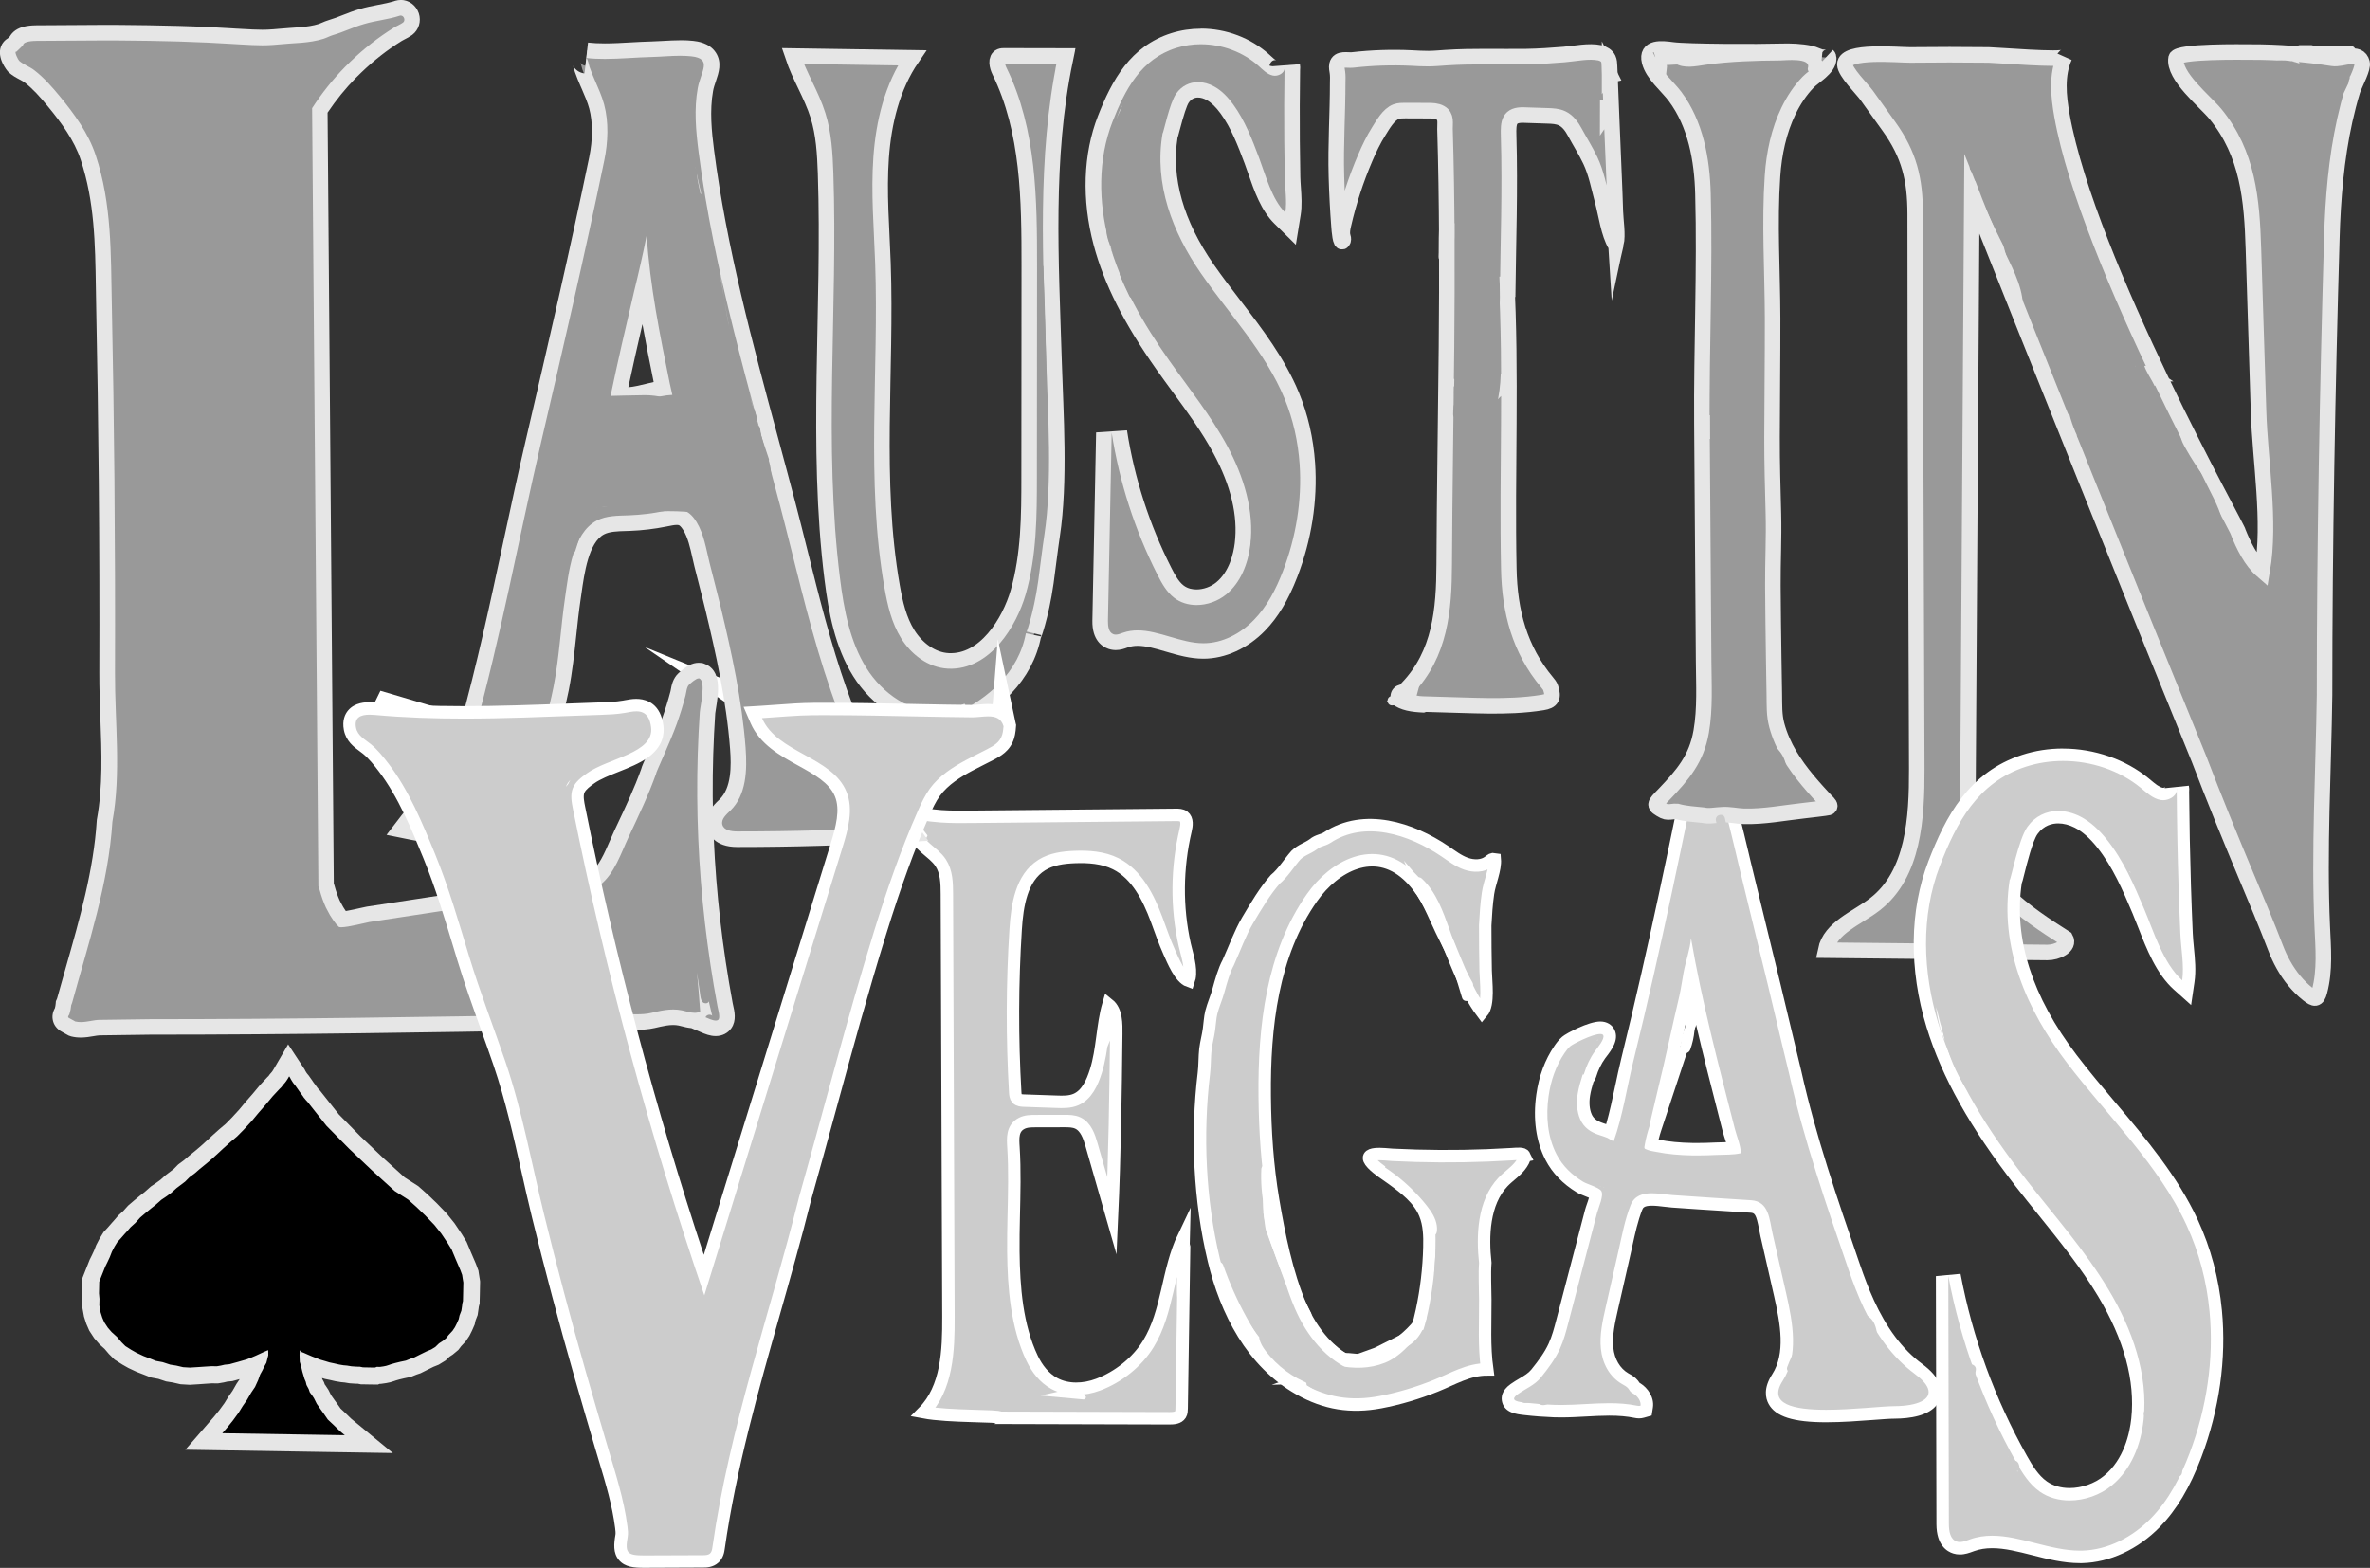 <?xml version="1.0" encoding="UTF-8"?>
<svg id="Layer_2" data-name="Layer 2" xmlns="http://www.w3.org/2000/svg" viewBox="0 0 762.45 504.4">
  <rect x="0" y="0" width="762.45" height="504.4" fill="#333333" stroke="none"/>
  <defs>
    <style>
      .cls-1 {
        stroke: #e6e6e6;
        stroke-width: 5px;
      }

      .cls-1, .cls-2 {
        fill: #999;
      }

      .cls-1, .cls-3 {
        stroke-miterlimit: 10;
      }

      .cls-4 {
        fill: #e6e6e6;
      }

      .cls-5 {
        fill: #fff;
      }

      .cls-6 {
        fill: red;
      }

      .cls-7, .cls-3 {
        fill: #ccc;
      }

      .cls-3 {
        stroke: #fff;
        stroke-width: 4px;
      }
    </style>
  </defs>
  <g id="Layer_1-2" data-name="Layer 1">
    <g>
      <g>
        <path class="cls-5" d="M273.26,248.3c-.33-.18-.57-.37-.68-.46l-.57-.47-.37-.71c-.1-.21-.17-.41-.24-.62l-4-12.65,9.44,9.33,1.57,1.37-.14,.66,5.85,9.3-10.84-5.75Z"/>
        <path class="cls-6" d="M274.52,245.05c.09,.08,.18,.17,.28,.25-.01,.05-.01,.08,0,.1-.06-.03-.14-.1-.21-.15-.03-.07-.05-.14-.08-.2m-14.2-23.12l7.95,25.1c.08,.27,.21,.63,.41,1.06l.66,1.38,1.17,.92c.19,.15,.63,.51,1.24,.83l21.71,11.4-11.71-18.49,.26-1.23-2.9-2.53-.05-.05-18.74-18.39h0Z"/>
      </g>
      <path class="cls-3" d="M382.65,314.67c.68-3.4-.8-7.56-1.52-10.77-2.7-12.08-2.55-24.72,.28-36.77,.36-1.55,.64-3.49-.63-4.45-.7-.53-1.65-.54-2.52-.53-21.94,.21-43.87,.41-65.81,.62-3.25,.03-6.51,.06-9.76-.17-4.39-.31-8.74-1.11-13.08-1.82,1.67,4.62,4.52,8.82,8.2,12.08,1.69,1.5,3.59,2.84,4.83,4.74,1.89,2.88,1.97,6.55,1.98,10,.17,45.35,.34,90.69,.5,136.04,.04,10.87-.4,22.96-8.06,30.67,8.41,1.58,24.53,1.01,24.59,1.81,18.21,.05,36.42,.1,54.63,.15,1.29,0,2.81-.12,3.49-1.22,.35-.57,.37-1.28,.38-1.96,.18-11.99,.37-23.98,.55-35.96-.15,.59-.12-12.26,.08-19.27-5.26,10.95-5,24.13-11.35,34.48-3.6,5.88-9.66,10.66-16.11,13.09-4.57,1.72-9.9,1.96-14.18-.38-3.18-1.74-5.52-4.75-7.08-8.03-4.97-10.39-5.93-22.99-6.05-34.33-.08-7.47,.28-14.94,.31-22.41,.02-3.73-.04-7.46-.28-11.19-.19-2.94-.41-6.11,2.64-7.69,1.36-.71,2.97-.73,4.5-.73,3.06,0,6.12-.02,9.18-.02,1.5,0,3.06,0,4.42,.65,2.56,1.22,3.6,4.26,4.38,6.99,2.19,7.65,4.39,15.3,6.58,22.94,.88-19.53,1.16-39.04,1.37-58.59,.03-3.15,.12-7.41-2.51-9.52-1.99,6.85-1.84,14.45-4.05,21.48-1.16,3.69-2.92,7.66-6.48,9.16-1.93,.81-4.11,.76-6.2,.68-3.49-.12-6.98-.24-10.47-.36-.79-.03-1.67-.09-2.21-.67-.47-.51-.54-1.26-.58-1.95-1.02-17.49-.97-35.04,.14-52.52,.49-7.71,1.84-16.54,8.39-20.64,3.09-1.94,6.86-2.44,10.51-2.59,4.54-.18,9.23,.14,13.29,2.17,6.78,3.39,10.48,10.78,13.14,17.88,1.33,3.56,2.54,7.18,4.11,10.64,1.16,2.57,3.44,8.16,6.23,9.16,.1-.29,.17-.58,.23-.88Zm-86.43-45.26c-1.26-1.16-2.64-2.09-3.43-4.32,1.39,1.49,2.73,3.15,4.02,4.9-.2-.19-.39-.38-.59-.57Zm51.95,178.59c-.06,.05-.13,.09-.19,.15-.11-.01-.22-.03-.34-.04,.18-.04,.36-.08,.53-.11Zm8.47-125.26v.05s0-.07,0-.1c0,.01,0,.03,0,.04Zm.05,5.62c-.14,1.21-.29,2.42-.47,3.62-.03,.03-.06,.07-.08,.12,.16-1.17,.36-2.36,.51-3.55,.02-.07,.02-.12,.04-.19Z"/>
      <g>
        <path class="cls-7" d="M443.15,436.17c.07-.03,.22-.09,.38-.17l7.06-3.56-3.35,7.16c-.65,1.39-1.97,2.12-3.93,2.18l-17.03,.48,16.88-6.09Z"/>
        <path class="cls-5" d="M444.76,438.44c-.24,.51-.91,.59-1.54,.61,.28-.1,.57-.2,.85-.31,.23-.09,.45-.18,.68-.3m11.65-11.96l-14.11,7.08s-.09,.04-.14,.06l-.36,.13-.42,.15-32.24,11.6,34.25-.99c4.03-.12,5.69-2.4,6.33-3.75l6.7-14.28h0Z"/>
      </g>
      <path class="cls-3" d="M490.41,371.8c-.4-.84-2.19-.62-4.09-.5-2.59,.16-5.19,.29-7.78,.39-10.16,.4-20.35,.34-30.51-.17-2.1-.1-10.6-1.4-6.51,2.87,1.82,1.9,4.26,3.35,6.37,4.9,4.16,3.05,8.53,6.3,10.56,11.23,1.38,3.35,1.49,7.07,1.4,10.69-.16,6.87-.97,13.73-2.41,20.45-.81,3.81-1.85,7.63-3.79,11-3.72,6.48-9.86,9.39-17.03,6.72-8.51-3.16-14.62-10.89-18.2-19.24-4.48-10.46-6.96-22.92-8.85-34.09-1.86-11.01-2.59-22.18-2.7-33.34-.22-22.3,2.4-45.78,15.26-64,7.17-10.16,19.96-16.99,30.7-7.26,4.86,4.4,7.77,10.49,10.57,16.41,4.15,8.79,7.57,20.13,13.4,27.83,2.25-2.64,1.21-9.83,1.15-13.34-.1-4.89-.14-9.76-.14-14.65,.18-3.45,.4-6.9,.9-10.32,.5-3.44,2.46-7.74,2.18-10.98-.8-.16-1.18,.21-1.8,.7-2.04,1.64-5.02,1.64-7.49,.76s-4.58-2.53-6.75-4c-10.85-7.34-25.88-12.27-37.87-4.41-1.42,.93-3,.89-4.4,2.1-1.87,1.39-3.9,1.83-5.68,3.57-2.27,2.58-4.16,5.75-6.66,7.8-3.27,3.71-6.11,8.48-8.92,13.24-2.36,4.02-4.13,8.95-6.17,13.47-1.4,2.61-2.28,5.86-3.17,9.05-.66,2.42-1.65,4.52-2.28,6.97-.44,1.77-.49,3.63-.76,5.49-.29,2.17-.87,4.2-1.15,6.38-.29,2.56-.17,5.25-.5,7.85-2.35,19.63-1.4,40.76,3.21,60.01,3.95,16.49,12.27,32.85,27.51,41.47,8.36,4.73,16.62,6.03,26.06,4.25,6.08-1.15,12.01-2.94,17.75-5.24s10.53-5.32,16.62-5.32c-1.04-7.53-.57-14.86-.61-22.44-.02-3.8-.27-8.27,0-11.82-.95-8.57-.61-19.34,5.67-25.99,1.91-2.02,4.49-3.59,6.03-5.93,.86-1.3,1.07-2.09,.85-2.55Zm-35.33,12.15c.28,.28,.57,.57,.87,.83,.13,.1,.28,.02,.38-.15,.61,1,1.13,2.18,1.67,3.32-1.08-1.04-1.94-2.67-2.92-4Zm9.86-86.44c-.75-1.51-1.49-3.19-2.33-4.61,.87,1.37,1.67,2.86,2.33,4.61Zm-6.7-9.93c-.33-.68-.65-1.47-.97-2.25,.02,.02,.65,1.51,.97,2.25Zm-52.48,147.48c-.41-.46-.84-.85-1.26-1.27-3-2.87-5.27-7.56-7.64-11.86,3.02,4.28,5.86,9.03,9.24,12.41-.17,.54,.06,1.06,.27,1.38-.21-.22-.41-.44-.62-.66Zm2.96-43.18c.18,1.2,.38,2.4,.6,3.58,.05,.22,.09,.43,.12,.66-.45-1.21-.53-2.74-.73-4.24Zm.38-3.63c.72,3.65,1.56,7.21,2.44,10.73-.13-.41-2.03-7.84-2.44-10.73Z"/>
      <path class="cls-7" d="M477.34,414.83v.1s0-.06,0-.1h0Z"/>
      <path class="cls-7" d="M399.29,423.58h0s-.01-.01-.02-.03c0,.01,.01,.03,.02,.03Z"/>
      <g>
        <path class="cls-7" d="M587.51,455.54c-9.77,0-14.94-1.5-16.76-4.85-1.15-2.11-.78-4.65,1.09-7.54,4.72-7.33,3.02-17.18,.87-26.63l-4.37-19.23c-.16-.7-.3-1.44-.44-2.18-.89-4.71-1.59-6.8-4.63-7-2.84-.19-5.67-.37-8.51-.55-5.49-.35-11.17-.71-16.75-1.12-.77-.06-1.6-.15-2.46-.26-1.37-.16-2.79-.33-4.1-.33-2.82,0-4.27,.75-4.99,2.59-1.46,3.69-2.35,7.78-3.22,11.74-.2,.9-.39,1.79-.59,2.68l-4.1,18.05c-.96,4.21-1.95,8.57-1.51,12.8,.45,4.34,2.57,7.9,5.82,9.79l.33,.19c.69,.39,1.55,.87,2.23,1.71,.16,.2,.3,.42,.44,.64,.07,.11,.17,.26,.21,.31,.04,.03,.19,.12,.3,.18,.11,.06,.22,.12,.32,.19,1.75,1.08,3.46,3.35,3.08,5.79l-.2,1.27-1.23,.35c-.34,.1-.69,.14-1.05,.14-.42,0-.78-.06-1.08-.12-2.52-.51-5.21-.75-8.48-.75-2.52,0-5.12,.14-7.63,.28-2.57,.14-5.22,.29-7.85,.29-.79,0-1.58-.01-2.36-.04-3.08-.12-6.19-.35-9.25-.71l-.25-.03c-2.06-.23-4.63-.52-5.18-2.62-.51-1.94,1.34-3.26,1.94-3.7,.94-.67,1.86-1.22,2.76-1.75,1.7-1,3.16-1.87,4.33-3.32,2.51-3.11,4.46-5.79,5.82-8.77,1.17-2.54,1.9-5.37,2.62-8.1l9.22-35.28c.13-.5,.33-1.07,.56-1.74,.31-.9,1.02-2.94,.98-3.74-.54-.37-1.95-.93-2.74-1.24-.97-.38-1.8-.72-2.39-1.08-4.17-2.54-7.29-5.78-9.28-9.62-2.86-5.52-3.82-12.4-2.76-19.89,.79-5.6,2.63-10.56,5.47-14.74,.56-.82,1.26-1.77,2.19-2.58,1-.87,7.73-4.43,10.95-4.43,1.85,0,2.56,1.1,2.78,1.57,.91,1.94-.63,4.21-2.43,6.56-.16,.21-.29,.38-.38,.51-1.39,1.91-2.5,4.2-3.24,6.65-.17,.55-.44,.94-.72,1.2-.5,1.6-1,3.35-1.27,5.08-.3,1.85-.42,4.57,.65,7.05,.84,1.93,2.38,3.17,5,4.01l.39,.12c.72,.23,1.47,.47,2.23,.79,.06,.03,.12,.05,.19,.08,1.48-4.67,2.54-9.7,3.57-14.58,.6-2.84,1.22-5.78,1.91-8.58,2.18-8.83,4.32-17.89,6.54-27.69,3.57-15.73,7.16-32.45,11.64-54.21,.1-.48,.15-1.02,.2-1.6,.07-.75,.13-1.53,.32-2.33l.04-.15c.01-.42,.07-.81,.18-1.14,.41-1.33,1.46-1.8,2.3-1.81h.14s.23,.03,.27,.04c.19-.73,.43-1.44,.77-2.1,.05-.16,.08-.37,.13-.59,.2-.97,.55-2.59,1.72-3.23,.36-.48,.84-.83,1.38-1,.44-.47,1.04-.76,1.71-.76,.86,0,1.61,.46,2.06,1.18,.76,.12,1.43,.63,1.79,1.38,.39,.79,.49,1.96-.09,2.92-.19,1.7,1.78,8.45,2.44,10.71,.33,1.14,.57,1.96,.69,2.45,.31,1.31,.64,2.61,.97,3.92l.37,1.48c.47,1.88,.91,3.77,1.36,5.66,.27,1.17,.55,2.34,.83,3.51,2.33,9.66,4.68,19.31,7.04,28.95,1.76,7.07,3.47,14.28,5.13,21.26,1.35,5.68,2.7,11.36,4.09,17.03,4.62,20.8,11.72,41.47,18.58,61.46l.45,1.3c2.41,7.03,5.91,16.06,11.58,23.59,2.7,3.59,5.74,6.63,9.02,9.06,2.61,1.93,4.22,3.74,4.92,5.52,.63,1.63,.48,3.26-.43,4.6-2.16,3.18-7.78,3.87-12.11,3.9-1.6,0-4.13,.2-7.06,.42-4.41,.33-9.9,.75-14.98,.75h0Zm-56.27-87.4c.42,.12,.89,.2,1.38,.29l.65,.12c3.38,.67,7.06,1.03,11.23,1.1,.51,0,1.02,.01,1.53,.01,1.88,0,3.92-.05,6.24-.17,.69-.03,1.42-.05,2.15-.06,1.17-.02,2.36-.04,3.47-.16-.22-1.04-.58-2.16-.93-3.26-.27-.85-.55-1.72-.76-2.56l-1.11-4.34c-3.95-15.42-8.02-31.27-11.18-47.22-.09,.41-.18,.83-.26,1.24-.17,.93-.33,1.87-.48,2.8-.27,1.61-.54,3.27-.91,4.9-.39,1.74-.8,3.47-1.2,5.21-.69,2.95-1.4,6-2.04,9-.86,4.05-2.15,9.51-3.33,14.49l3.16-5.5-6.2,18.75c-.64,1.94-1.1,3.69-1.4,5.34Z"/>
        <path class="cls-5" d="M550.89,246.5c.25,0,.45,.32,.47,.68,.31,2.61,.97,5.09,1.54,7.57,.15,.64,.3,1.26,.46,1.89-.07-.37-.15-.74-.22-1.12-.16-1.8-2.16-7.14-.66-7.86,.02,0,.04,0,.07,0,.44,0,.65,.93,.31,1.36-1.19,1.54,2.44,12.48,2.94,14.58,.43,1.82,.9,3.61,1.35,5.43,.76,3.04,1.45,6.1,2.18,9.15,2.33,9.66,4.68,19.31,7.04,28.96,3.17,12.74,6.09,25.54,9.21,38.29,4.74,21.32,12,42.29,19.08,62.93,2.91,8.48,6.45,16.94,11.88,24.14,2.69,3.57,5.83,6.8,9.43,9.46,2.37,1.75,3.72,3.3,4.24,4.64,1.43,3.68-3.42,5.73-10.69,5.77-4.13,.02-13.63,1.17-22.03,1.17-10.28,0-18.9-1.71-14-9.29,5.24-8.14,3.28-18.74,1.14-28.16-1.46-6.41-2.92-12.82-4.37-19.23-1.03-4.54-1.12-10.35-6.89-10.73-8.41-.55-16.84-1.05-25.25-1.66-2.01-.15-4.43-.59-6.7-.59-2.94,0-5.63,.75-6.85,3.86-1.85,4.68-2.79,9.82-3.9,14.71-1.37,6.02-2.74,12.04-4.1,18.05-1,4.42-2.02,8.94-1.55,13.45,.47,4.61,2.71,8.94,6.81,11.31,.71,.41,1.48,.78,2,1.42,.3,.37,.49,.81,.84,1.14,.28,.26,.64,.43,.96,.63,1.21,.74,2.37,2.33,2.15,3.78-.18,.05-.34,.07-.51,.07-.23,0-.45-.04-.7-.09-2.93-.6-5.89-.79-8.87-.79-5.15,0-10.33,.57-15.48,.57-.76,0-1.53-.01-2.29-.04-3.04-.11-6.08-.35-9.1-.69-1.97-.23-5.63-.53-2.55-2.73,2.63-1.88,5.4-2.86,7.48-5.44,2.31-2.86,4.55-5.84,6.08-9.19,1.23-2.69,1.99-5.56,2.73-8.43l9.22-35.28c.45-1.73,2.26-5.6,1.34-7.06-.71-1.12-4.59-2.19-5.83-2.95-3.6-2.19-6.6-5.06-8.55-8.83-2.94-5.67-3.45-12.36-2.56-18.69,.7-4.97,2.31-9.73,5.14-13.89,.54-.79,1.12-1.57,1.84-2.19,.82-.71,7.12-3.94,9.64-3.94,.49,0,.84,.12,.97,.41,.56,1.19-1.98,4.16-2.63,5.07-1.58,2.17-2.75,4.67-3.53,7.23-.05,.16-.12,.35-.29,.38,0,0-.01,0-.02,0-.06,0-.1-.04-.13-.09,.02-.06,.04-.13,.06-.19,0,0,0,0,0,0-.1,0-.1,.11-.06,.19-.64,2.06-1.28,4.12-1.62,6.25-.43,2.7-.31,5.63,.79,8.16,1.2,2.76,3.44,4.23,6.23,5.12,.82,.27,1.65,.52,2.45,.85,.7,.3,1.42,.94,2.1,1.14,2.89-8.09,4.24-17.24,6.29-25.59,2.27-9.22,4.45-18.46,6.55-27.72,4.1-18.04,7.92-36.13,11.65-54.25,.26-1.25,.21-2.64,.5-3.88,.02-.04,.03-.08,.05-.12,.02-.08,.03-.17,.03-.25,0-.51,.08-1.18,.5-1.19,.55,.08,.55,1.13,.42,2.25,0,.07,.01,.15,0,.21,.42,.36,.43,1.74,.21,3.62,.26-1.09,.52-2.2,.76-3.29,.57-1.95,.74-4.42,1.63-6.05,.3-.79,.43-2.89,1.16-2.89,.06,0,.13,.02,.2,.05,.1-.53,.45-.87,.75-.87,.26,0,.48,.25,.48,.85-.02,.36-.02,.73-.09,1.09,.02,.07,.04,.13,.05,.2,.06-.03,.13-.05,.19-.05s.12,.02,.17,.05c0-.01,0-.03,0-.04-.43-.41-.21-1.33-.27-1.98,0-.4,.2-.77,.48-.78h0m6.96,33.19s0,0,0,0h0s-2.01-10.33-3.62-16.03c.12,.65,.24,1.29,.34,1.94,1.16,4.68,2.31,9.35,3.28,14.09m1.71,6.93c-.17-1.06-.48-2.03-.8-2.99,.25,1.01,.5,2.01,.8,2.99m.59,.91c.08,0,.13-.08,.08-.3-.06,.04-.13,.06-.19,.06-.14,0-.28-.09-.37-.28,.08,.26,.34,.52,.49,.52m.41,6.08s-.02-.48-.25-1.54c-.24-.56-.47-1.13-.68-1.72,.49,2.05,.85,3.27,.93,3.27m-29.85,68.59s.01,0,.02-.02c-.64,1.94-1.19,3.94-1.53,5.96-.23,1.33-.29,1.32,.78,1.71,.06,.02,.12,.04,.19,.07,.85,.31,1.81,.44,2.69,.61,3.81,.76,7.7,1.07,11.59,1.14,.52,0,1.04,.01,1.56,.01,2.11,0,4.23-.07,6.34-.17,2.48-.12,5.33,.03,7.74-.56-.04-2.51-1.34-5.5-1.97-7.97-5.18-20.26-10.53-40.56-14.07-61.18-.32,3.7-1.7,7.34-2.38,11-.47,2.53-.81,5.12-1.38,7.63-1.07,4.73-2.23,9.47-3.24,14.23-2.07,9.71-6.58,27.56-6.34,27.56m-16.86-27.59c.2,0,.27-.15,.46-.21-.06,.02-.13,.04-.2,.06-.13,.04-.27,.07-.38,.13,.05,.01,.09,.02,.12,.02m-5.87,11.28h0s0-.01,0-.01h0m8.11,35.97c.06-.21,.1-.41,.16-.61-2.04-.37-4.09-1.04-6.07-1.99,1.84,1.45,3.84,2.24,5.91,2.61m80.27,36.83c.03-.13,.06-.25,.11-.35-.24-.52-.49-1.03-.73-1.56-.03,.07-.05,.13-.07,.19,.22,.57,.45,1.15,.69,1.72m4.73,8.56c-.16-.41-.32-.81-.46-1.22-1.15-1.97-2.28-3.99-3.35-6.07,.06,.55,.19,1.06,.36,1.55,0,0,0,.01,0,.03,0,.03,.02,.04,.03,.05,.31,.65,.63,1.29,.98,1.91,.63,1.02,1.35,1.95,1.86,2.94,.19,.28,.38,.56,.58,.81m-22.33,5.15s.02-.01,.03-.03c0-.05-.03-.12-.04-.17,0,.05,0,.12,.01,.2m-64.13,4.83s-.03-.94-.13-1.54c.03,.51,.07,1.02,.12,1.53,0,0,0,0,0,0m63.25,.03c.08-.28,.16-.56,.23-.85,0-.11-.02-.21-.03-.32-.02,.04-.04,.07-.05,.11-.04,.36-.09,.71-.15,1.07m-3.81,7.9s.06-.03,.09-.04c-.03,.01-.06,.03-.08,.03h0m-60.54,2.61c.23,0,.46-.02,.69-.04-.15,0-.3-.01-.45-.01-.26,0-.52,.01-.78,.02,.18,.02,.36,.03,.54,.03m-4.64,.93c.02,.05,.04,.1,.07,.1h0s.04,0,.05,0c.01,0-.04-.01-.12-.11-.02-.04-.04-.09-.05-.09,0,0,0,0,0,0,.02,.03,.04,.06,.06,.08m-14.83,.56c.07,0,.13,0,.2,0,.42,0,.83,0,1.25,.02-.43-.06-.85-.11-1.27-.15-.05,.04-.12,.08-.17,.13m13.14,.19c.26-.02,.51-.04,.77-.06,0-.01-.13-.03-.29-.03-.17,0-.36,.02-.48,.09m43.68-206.94h0c-1.06,0-2.04,.38-2.82,1.04-.6,.27-1.14,.66-1.59,1.15-1.7,1.17-2.19,3.46-2.38,4.38-.02,.11-.05,.22-.07,.32-.14,.29-.26,.58-.37,.88-1.46,.38-2.64,1.5-3.13,3.08-.14,.44-.22,.93-.26,1.45-.22,.93-.29,1.81-.36,2.59-.04,.52-.09,1.01-.16,1.37-4.47,21.76-8.06,38.46-11.63,54.17-2.22,9.78-4.36,18.83-6.53,27.65-.7,2.84-1.32,5.8-1.93,8.66-.87,4.13-1.77,8.37-2.91,12.37-.18-.06-.35-.11-.52-.17l-.37-.12c-2.58-.83-3.36-1.94-3.78-2.91-.69-1.59-.87-3.7-.51-5.94,.23-1.45,.65-2.96,1.08-4.38,.38-.47,.67-1.02,.86-1.64,.67-2.24,1.69-4.32,2.93-6.03,.11-.15,.23-.31,.37-.49,1.65-2.16,4.14-5.42,2.65-8.62-.79-1.7-2.51-2.72-4.6-2.72-3.78,0-10.93,3.77-12.26,4.92-1.11,.96-1.9,2.04-2.53,2.97-3.01,4.43-4.96,9.67-5.79,15.58-1.12,7.91-.09,15.2,2.97,21.09,2.16,4.17,5.53,7.67,10.02,10.4,.74,.45,1.64,.81,2.7,1.23,.34,.13,.81,.32,1.25,.51-.19,.68-.47,1.48-.64,1.96-.23,.68-.46,1.31-.61,1.89l-9.22,35.28c-.72,2.77-1.41,5.39-2.5,7.77-1.28,2.79-3.15,5.36-5.56,8.35-.94,1.17-2.2,1.91-3.79,2.86-.93,.55-1.9,1.12-2.9,1.84-2.95,2.11-3.1,4.33-2.71,5.83,.89,3.43,4.65,3.85,6.89,4.1l.25,.03c3.11,.36,6.27,.6,9.41,.72,.77,.03,1.6,.04,2.44,.04,2.68,0,5.37-.15,7.96-.29,2.6-.14,5.06-.28,7.52-.28,3.14,0,5.7,.23,8.06,.71,.44,.09,.93,.17,1.5,.17,.54,0,1.08-.07,1.59-.22l2.47-.7,.4-2.54c.52-3.34-1.71-6.39-4-7.8-.09-.06-.18-.11-.28-.16-.13-.2-.29-.44-.5-.71-.92-1.14-2.01-1.76-2.81-2.2l-.3-.17c-2.69-1.56-4.46-4.57-4.84-8.26-.4-3.9,.55-8.1,1.47-12.15l1.69-7.43,2.41-10.62c.2-.89,.4-1.79,.6-2.7,.85-3.88,1.73-7.89,3.13-11.43,.25-.62,.52-1.33,3.13-1.33,1.2,0,2.55,.16,3.86,.32,.84,.1,1.72,.2,2.55,.27,5.62,.41,11.34,.77,16.86,1.12,2.8,.18,5.61,.36,8.41,.54,1.34,.09,1.85,.37,2.79,5.37,.14,.74,.28,1.5,.45,2.25l.39,1.69,3.99,17.54c2.05,9.04,3.7,18.42-.6,25.11-2.86,4.41-2.21,7.64-1.16,9.57,2.22,4.07,7.93,5.89,18.52,5.89,5.16,0,10.69-.42,15.13-.75,2.89-.22,5.39-.41,6.92-.41,4.81-.03,11.11-.87,13.75-4.77,1.29-1.9,1.52-4.19,.64-6.45-.84-2.15-2.67-4.25-5.59-6.41-3.13-2.31-6.03-5.22-8.61-8.66-5.51-7.31-8.93-16.15-11.29-23.03l-.45-1.3c-6.85-19.93-13.93-40.55-18.51-61.2v-.04s-.02-.04-.02-.04c-1.38-5.66-2.75-11.43-4.08-17.01-1.66-6.98-3.37-14.21-5.14-21.3-2.5-10.25-4.76-19.52-7.03-28.93-.28-1.17-.56-2.35-.83-3.52-.43-1.85-.88-3.77-1.36-5.67l-.38-1.51c-.33-1.28-.65-2.57-.95-3.86-.13-.55-.38-1.39-.72-2.55-.57-1.96-2.24-7.69-2.35-9.69,.56-1.33,.54-2.92-.11-4.25-.52-1.05-1.38-1.84-2.4-2.24-.81-.9-1.96-1.44-3.23-1.44h0Zm-10.21,94.29c.1-.45,.19-.89,.28-1.32,.63-2.98,1.34-6.02,2.03-8.96,.34-1.45,.68-2.91,1.01-4.36,.47,2.12,.94,4.24,1.43,6.35l-4.75,8.28h0Zm-7.07,29.79c.24-.99,.55-2.04,.92-3.15l11.16-33.78c2.35,10.1,4.92,20.11,7.44,29.95l1.12,4.36c.23,.89,.52,1.79,.8,2.67,.08,.26,.17,.52,.25,.79-.31,0-.61,.01-.92,.02-.73,.01-1.48,.03-2.22,.06-2.28,.11-4.29,.17-6.14,.17-.5,0-1,0-1.5-.01-4.06-.07-7.61-.41-10.88-1.06-.01,0-.02,0-.03,0h0Z"/>
      </g>
      <g>
        <polygon class="cls-7" points="246.52 231.98 246.49 228.66 246.49 225.38 256.36 225.38 253.87 228.7 256.28 231.98 246.52 231.98"/>
        <path class="cls-5" d="M249.77,228.66s.01,0,.03,0c0,0-.01,.02,0,.04-.01,0-.03-.02-.03-.04m-6.45-6.61l-.11,6.52-.03,2.73,1.92,1.98,1.91,1.95,2.74,.03,13.05,.1-4.84-6.61,4.93-6.54-13.04-.1-6.52-.05h0Z"/>
      </g>
      <g>
        <path class="cls-7" d="M261.58,240.87c-.49-.15-.94-.32-1.39-.53l-.24-.11-.29-.2-.11-.08-25.46-17.37,28.6,11.65c.42,.17,.83,.34,1.23,.54l-2.35,6.1Z"/>
        <path class="cls-5" d="M261.46,237.27c.36,.15,.71,.3,1.06,.46-.31-.09-.61-.2-.92-.35-.05-.04-.09-.07-.15-.11m-54.11-29.16l50.27,34.48c.09,.07,.18,.13,.27,.2l.42,.29,.46,.22c.6,.29,1.21,.52,1.86,.72l4.7-12.2c-.53-.25-1.03-.46-1.4-.61l-56.58-23.09h0Z"/>
      </g>
      <g>
        <path class="cls-7" d="M120.53,231.79c-.08,0-.2,0-.35-.01h-1.52s-1-1.31-1-1.31l1.57-1.19,1.95-4.03c.1,.04,.2,.08,.31,.11l22.02,6.56-22.98-.14Z"/>
        <path class="cls-5" d="M119.98,228.31c.19,.07,.38,.15,.57,.2-.08,0-.16,0-.24-.02,0,0,0,0-.01,0,0,0,0,0-.01,0-.09-.07-.2-.13-.3-.18m2.4-6.1l-3.6,7.39-3.79,2.79,1.97,2.67h3.12c.16,.02,.3,.02,.42,.02l46.38,.32-44.38-13.14-.11-.04h0Z"/>
      </g>
      <g>
        <polygon points="65.65 463.71 71.13 457.4 72.84 455.28 74.56 452.92 75.83 450.85 77.2 448.89 78.48 446.66 79.7 444.84 80.55 442.98 81.22 441.09 82.05 439.59 82.25 439.15 81.92 439.29 80.26 439.94 77.26 440.79 75.89 441.16 74.39 441.58 72.79 441.74 71.64 442.01 70.02 442.29 68.17 442.26 65.96 442.4 63.77 442.56 61.16 442.72 58.57 442.56 56.25 442.03 54.17 441.69 51.73 440.89 49.46 440.47 47.49 439.68 45.14 438.78 42.67 437.62 40.81 436.57 38.67 435.21 37.14 433.68 35.72 432.02 34.03 430.49 32.56 428.79 31.22 426.74 30.41 424.88 29.78 422.88 29.29 420.17 29.34 417.98 29.18 416.18 29.28 411.83 30.04 409.89 30.63 408.42 31.45 406.33 32.16 404.91 32.87 403.37 33.57 401.58 34.52 399.75 35.62 397.97 36.86 396.62 38.04 395.28 38.9 394.34 40.09 392.93 41.67 391.5 43.24 389.75 45.08 388.18 46.84 386.74 48.36 385.55 50.3 383.83 52.18 382.56 53.48 381.59 55.1 380.14 57.79 378.1 59.18 376.69 61.05 375.29 62.52 374.02 64.78 372.18 66.51 370.7 68.4 368.98 70.08 367.41 72.4 365.33 74.48 363.58 76.59 361.44 79.01 358.81 81.1 356.31 83.43 353.64 85.73 350.88 88.04 348.4 88.45 348.01 88.57 347.88 88.94 347.36 89.63 346.56 89.89 346.22 90.26 345.65 92.9 341.11 95.68 345.32 95.96 345.87 96.26 346.36 96.53 346.77 96.79 347.11 97.24 347.65 97.57 348.14 98.28 349.13 98.57 349.55 98.79 349.86 99.31 350.54 99.55 350.9 99.81 351.25 99.94 351.46 100.16 351.71 100.41 352.02 100.6 352.24 100.95 352.6 107.07 360.33 114.18 367.55 121.61 374.59 128.63 380.95 132.98 383.75 135.85 386.3 138.81 389.15 141.78 392.23 144.15 395.18 146.35 398.46 147.76 400.74 149.11 403.98 150.68 407.63 151.35 409.43 151.59 410.98 151.82 412.37 151.67 418.91 151.44 419.82 151.37 420.44 151.09 422.33 150.47 423.95 150.19 425.19 149.48 426.83 148.72 428.32 147.72 429.8 146.34 431.28 145.54 432.35 144.12 433.53 142.96 434.29 141.74 435.46 139.98 436.55 138.41 437.19 136.42 438.17 134.33 439.21 133.12 439.62 131.38 440.32 129.43 440.73 127.84 441.12 126.66 441.45 125.98 441.69 124.94 442.03 123.84 442.25 122.43 442.46 121.75 442.44 121.16 442.68 116.51 442.6 115.5 442.4 114.63 442.39 112.82 442.27 111.33 442.02 110.16 441.92 108.63 441.65 106.94 441.27 105.34 440.93 103.92 440.49 102.13 439.97 100.55 439.35 99.55 438.96 99.65 439.32 99.95 440.6 100.55 442.61 101.01 443.7 101.22 444.59 101.84 445.76 102.14 446.63 102.69 447.37 103.39 448.43 104.29 450.21 105.41 451.81 106.59 453.45 107.58 454.89 108.82 456.06 110.06 457.23 111.21 458.37 118.73 464.57 65.65 463.71"/>
        <path class="cls-4" d="M93.05,346.29l.26,.4,.27,.52,.36,.59,.36,.56,.35,.45,.4,.49,.27,.39,.38,.54,.36,.51,.23,.34,.27,.37,.23,.31,.29,.38,.23,.34,.23,.31,.19,.31,.29,.33,.29,.36,.27,.31,.3,.31,6.13,7.74,7.22,7.32,7.49,7.11,7.23,6.56,4.37,2.8,2.63,2.34,2.89,2.78,2.88,2.99,2.22,2.77,2.08,3.09,1.29,2.1,1.27,3.04,1.53,3.56,.57,1.54,.19,1.27,.2,1.18-.03,1.33-.03,1.51-.03,1.39-.04,1.75-.2,.78-.09,.81-.22,1.5-.59,1.53-.26,1.18-.58,1.33-.64,1.27-.78,1.16-1.33,1.43-.71,.93-1.05,.87-1.25,.81-1.19,1.15-1.32,.81-1.45,.59-2.08,1.02-1.94,.97-1.1,.37-1.59,.64-1.72,.36-1.72,.42-1.31,.37-.76,.27-.83,.26-.89,.18-1.11,.16-.99-.02-.6,.23h-.47s-1.33-.03-1.33-.03l-1.09-.02-.99-.02-1.01-.2-1.04-.02-1.62-.11-1.46-.24-1.15-.1-1.36-.23-1.62-.37-1.51-.32-1.3-.4-1.72-.5-1.45-.58-1.14-.44-1.35-.58-1.19-.53-.93-.36-.46-.52-.08,1.4,.03,1.15,.04,1.16,.3,1.01,.24,.91,.3,1.28,.3,1.01,.36,1.23,.43,1.02,.24,1.01,.69,1.28,.37,1.07,.76,1.02,.57,.86,.91,1.82,1.24,1.77,1.2,1.67,1.12,1.63,1.46,1.37,1.21,1.16,1.21,1.2,1.58,1.3-2.11-.03-37.3-.6,1.64-1.89,1.81-2.25,1.82-2.5,1.29-2.09,1.39-2,1.3-2.26,1.29-1.92,.99-2.17,.64-1.8,.76-1.38,.54-1.14,.71-1.27,.28-1.11,.33-1.28v-1.22s-.05-.45-.05-.45l-1.34,.57-1.3,.6-1.3,.6-1.51,.64-1.47,.57-1.51,.43-1.38,.4-1.33,.36-1.29,.36-1.54,.15-1.25,.29-1.29,.22-1.71-.03-2.32,.15-2.2,.15-2.43,.15-2.19-.13-2.18-.51-1.96-.31-2.41-.79-2.19-.41-1.72-.69-2.29-.88-2.29-1.07-1.71-.97-1.82-1.16-1.24-1.24-1.46-1.72-1.7-1.53-1.24-1.43-1.12-1.71-.66-1.51-.54-1.7-.41-2.26,.05-2.07-.16-1.79,.05-2.19,.03-1.53,.58-1.49,.58-1.45,.79-1.99,.66-1.33,.78-1.67,.68-1.74,.83-1.61,.91-1.48,1.06-1.15,1.23-1.41,.82-.89,1.15-1.34,1.55-1.4,1.55-1.72,1.71-1.46,1.7-1.4,1.54-1.21,1.87-1.65,1.78-1.2,1.46-1.08,1.63-1.46,2.76-2.09,1.39-1.4,1.78-1.33,1.54-1.34,2.19-1.78,1.79-1.53,1.95-1.78,1.71-1.59,2.28-2.04,2.11-1.78,2.2-2.23,2.53-2.74,2.13-2.56,2.29-2.62,2.29-2.75,2.2-2.36,.44-.42,.29-.33,.37-.51,.31-.35,.37-.43,.37-.49,.46-.7,.46-.79m-.28-10.37l-4.44,7.62-.4,.68-.28,.43-.14,.19-.26,.3-.3,.34-.16,.19-.14,.2-.2,.28-.23,.22-.12,.11-.11,.12-2.2,2.36-.1,.11-.1,.12-2.25,2.7-2.25,2.57-.04,.05-.04,.05-2.04,2.45-2.38,2.58-1.96,1.99-1.92,1.62-.06,.05-.06,.05-2.28,2.04-.04,.04-.04,.04-1.69,1.57-1.87,1.7-1.67,1.42-2.14,1.74-.07,.05-.06,.06-1.4,1.21-1.63,1.21-.33,.25-.29,.29-1.11,1.13-2.45,1.86-.18,.14-.17,.15-1.43,1.29-1.15,.85-1.68,1.14-.3,.2-.27,.24-1.75,1.55-1.41,1.1-.05,.04-.05,.04-1.7,1.4-.05,.04-.05,.04-1.71,1.46-.27,.23-.24,.26-1.37,1.52-1.34,1.21-.26,.24-.23,.27-1.09,1.27-.75,.83-.04,.05-.04,.05-1.18,1.35-1.01,1.09-.36,.39-.28,.45-.91,1.48-.11,.17-.09,.18-.83,1.61-.14,.26-.11,.27-.61,1.57-.68,1.45-.63,1.27-.1,.2-.08,.21-.79,1.99-.57,1.44-.6,1.52-.35,.9-.02,.97-.03,1.53-.05,2.19v.3s.02,.3,.02,.3l.13,1.49-.04,1.77v.55s.09,.55,.09,.55l.41,2.26,.06,.34,.11,.33,.54,1.7,.09,.27,.11,.26,.66,1.51,.18,.42,.25,.39,1.12,1.71,.2,.31,.24,.28,1.24,1.43,.22,.26,.25,.23,1.43,1.29,1.23,1.44,.14,.17,.15,.15,1.24,1.24,.43,.43,.51,.32,1.82,1.16,.12,.08,.12,.07,1.71,.97,.18,.1,.19,.09,2.29,1.07,.17,.08,.18,.07,2.26,.87,1.69,.67,.49,.2,.52,.1,1.83,.34,2.07,.68,.41,.14,.43,.07,1.77,.28,2,.46,.45,.1,.46,.03,2.19,.13,.33,.02,.33-.02,2.43-.15,2.24-.16,2.07-.14,1.49,.02h.51s.51-.08,.51-.08l1.29-.22,.16-.03,.16-.04,.89-.21,1.18-.11,.48-.05,.47-.13,1.29-.36,.57-.15-.95,1.42-.11,.16-.09,.17-1.18,2.05-1.26,1.81-.08,.12-.08,.13-1.18,1.91-1.62,2.22-1.67,2.06-1.57,1.81-7.69,8.86,11.73,.19,37.3,.6,2.11,.03,15.62,.25-12.06-9.93-1.39-1.15-1.04-1.02-.03-.03-.03-.03-1.21-1.16-.02-.02-.02-.02-1.03-.96-.79-1.14-.04-.05-.04-.05-1.18-1.64-.99-1.41-.73-1.46-.15-.29-.18-.27-.57-.86-.08-.13-.09-.12-.25-.34-.09-.26-.14-.42-.21-.39-.35-.65-.07-.31v-.02s.69,.21,.69,.21l.24,.07,.24,.05,1.48,.31,1.58,.36,.14,.03,.14,.02,1.36,.23,.22,.04,.22,.02,.96,.09,1.27,.21,.25,.04,.25,.02,1.62,.11h.14s.14,.01,.14,.01h.55s.53,.11,.53,.11l.48,.09h.48s.99,.02,.99,.02l1.09,.02,1.33,.02h.47s1.07,.02,1.07,.02l.6-.23h.36s.44-.06,.44-.06l1.11-.16,.15-.02,.14-.03,.89-.18,.3-.06,.29-.09,.83-.26,.07-.02,.07-.02,.6-.21,1.05-.3,1.54-.37,1.64-.34,.47-.1,.45-.18,1.44-.58,.95-.32,.36-.12,.34-.17,1.94-.97,1.87-.92,1.27-.51,.42-.17,.39-.24,1.32-.81,.5-.31,.43-.41,.81-.79,.81-.53,.27-.18,.25-.21,1.05-.87,.48-.4,.38-.5,.53-.7,1.14-1.21,.3-.32,.24-.36,.78-1.16,.19-.28,.15-.3,.64-1.27,.07-.14,.06-.15,.58-1.33,.21-.49,.11-.52,.17-.77,.44-1.14,.22-.57,.09-.61,.22-1.5v-.09s.02-.09,.02-.09l.05-.43,.11-.41,.16-.62v-.64s.05-1.75,.05-1.75l.03-1.39,.03-1.51,.03-1.32v-.51s-.07-.51-.07-.51l-.19-1.14-.19-1.23-.08-.56-.2-.53-.57-1.54-.05-.13-.05-.12-1.52-3.53-1.26-3.01-.17-.4-.23-.37-1.29-2.1-.06-.09-.06-.09-2.08-3.09-.13-.19-.14-.18-2.22-2.77-.15-.19-.17-.18-2.88-2.99-.07-.08-.08-.07-2.89-2.78-.08-.07-.08-.07-2.63-2.34-.32-.28-.36-.23-3.98-2.55-6.85-6.21-7.38-7-6.94-7.05-5.95-7.51-.17-.21-.19-.19-.2-.21-.11-.12-.22-.28-.08-.1-.06-.07-.07-.11-.14-.19-.15-.2-.16-.23-.1-.15-.11-.14-.26-.34-.17-.23-.19-.27-.18-.27-.05-.08-.05-.07-.36-.51-.34-.47-.24-.35-.14-.2-.16-.19-.34-.41-.16-.21-.22-.34-.21-.34-.16-.32-.14-.27-.17-.25-.26-.4-4.85-7.37h0Z"/>
      </g>
      <path class="cls-2" d="M220.21,130.95c-9.11,1.13-18.22,2.27-27.33,3.4l.83,3.06c3.47-1.59,7.18-3.36,9.19-6.78,.68-1.16-.22-2.34-1.42-2.47-3.39-.36-6.84,.06-10.03,1.24-1.97,.73-1.22,3.58,.87,3.16,7.86-1.59,16.01-1.58,23.86,0v-3.16c-3.65,.65-7.21,1.87-10.45,3.66s-6.15,4.29-8.83,6.91-5.12,5.22-7.92,7.58-5.65,4.56-6.78,8.02c-1.03,3.15-.02,6.46,2.76,8.3s6.63,1.95,9.92,2.12c8.7,.46,17.41,.73,26.12,.79,9.79,.07,19.58-.11,29.37-.55,1.32-.06,1.94-1.33,1.42-2.47-2.2-4.77-3.8-9.78-4.82-14.93-.3-1.55-2.88-1.58-3.16,0-1.29,7.24-.74,14.62,1.7,21.57,.69,1.98,3.86,1.13,3.16-.87-2.24-6.37-2.89-13.16-1.7-19.82h-3.16c1.07,5.44,2.83,10.68,5.15,15.71l1.42-2.47c-16.08,.71-32.2,.75-48.28,.09-3.69-.15-7.46-.15-11.12-.63-2.51-.33-5.92-1.23-5.91-4.34s2.92-5.43,5.11-7.26c2.59-2.18,5.02-4.49,7.41-6.89,2.7-2.71,5.45-5.4,8.72-7.4s6.95-3.28,10.75-3.96c1.58-.28,1.55-2.85,0-3.16-8.46-1.71-17.14-1.72-25.6,0l.87,3.16c2.96-1.1,6.02-1.46,9.16-1.13l-1.42-2.47c-1.69,2.88-5.11,4.28-8.01,5.6-1.43,.66-.77,3.25,.83,3.06,9.11-1.13,18.22-2.27,27.33-3.4,.89-.11,1.63-.67,1.64-1.64,0-.8-.76-1.75-1.64-1.64h0Z"/>
      <path class="cls-1" d="M519.87,78.52c.67-3.1-.1-7.35-.2-10.5-.11-3.78-.26-7.55-.42-11.33-.52-11.83-.97-23.67-1.45-35.51-.03-.77-.07-1.56-.4-2.25-.5-1.04-1.59-1.7-2.72-1.94-3.53-.75-7.94,.25-11.49,.54-4.07,.33-8.14,.62-12.23,.68-8.58,.11-17.17-.23-25.74,.33-1.85,.12-3.69,.3-5.55,.32-1.89,.02-3.77-.11-5.65-.2-6.3-.3-12.63-.08-18.9,.63-1.58,.18-4.49-.68-5,1.55-.19,.82,.04,1.66,.15,2.49,.15,1.07,.11,2.15,.08,3.23,0,10.09-.7,20.1-.41,30.19,.15,5.45,.44,10.89,.86,16.33,.03,.42,.45,6.25,1.3,4.27,.18-.42,0-.89-.12-1.33-.32-1.23-.05-2.53,.23-3.77,1.69-7.36,4.04-14.56,7.02-21.5,1.25-2.92,2.62-5.8,4.32-8.49,1.33-2.12,3.15-5.43,5.61-6.35,.93-.34,1.94-.34,2.93-.34,2.44,.01,4.89,.02,7.33,.03,1.35,0,2.77,.03,3.95,.69,2.06,1.15,1.44,3.31,1.5,5.26,1.41,46.63-.04,93.36-.25,140.01-.06,14.57-1.26,28.84-11.9,39.87-3.72,3.86,2,4.98,5.06,5.07,4.17,.12,8.34,.25,12.51,.37,5.66,.17,11.34,.34,17,.05,3.01-.16,6.01-.43,8.98-.92s3.61-1.57,2.58-4.73c-.22-.67-.69-1.21-1.13-1.75-8.89-10.64-12.05-22.84-12.32-36.51-.63-31.32,.91-62.85-.8-94.13,.14,2.22,.28,4.43,.42,6.65,.19-17.28,.83-34.63,.32-51.91-.12-4.24,.06-6.77,4.92-6.61,2.53,.08,5.05,.17,7.58,.25,1.6,.05,3.25,.12,4.69,.8,1.88,.88,3.14,2.68,4.13,4.51,1.63,3.03,3.47,5.92,4.95,9.02,1.95,4.1,2.76,8.63,3.94,13,1.19,4.38,1.9,10.44,4.22,14.31,.03-.13,.07-.26,.1-.4Zm-2.64-46.43c.05,1.24,.1,2.48,.14,3.73-.06,.01-.12,.04-.17,.11,0-1.29,.02-2.56,.03-3.84Zm-32.92,90.37v-.97c0-.39,0-.76,0-1.14,0,.13,.02,.26,.02,.39,.02,.09,.03,.16,.05,.23-.03,.5-.06,1-.08,1.5Zm-18.97-41.1c-.02-3.17,.05-6.33,.14-9.47,.1,5-.3,14.18-.14,9.47Z"/>
      <path class="cls-1" d="M517.9,24.05s-.05,.01-.08,.04c0-.07,0-.13,0-.2,.02,.04,.05,.1,.08,.16Z"/>
      <path class="cls-1" d="M467.28,133.04c0-.06,0-.1,0-.16t0,0v.16Z"/>
      <path class="cls-1" d="M467.14,124.31h0s0-.01,0,0h0Z"/>
      <path class="cls-1" d="M453.17,222.94c-.02,.07-.05,.14-.06,.2h-.14c.07-.06,.14-.13,.2-.2Z"/>
      <g>
        <path class="cls-2" d="M237.15,269.98c-5.29,0-6.76-2.52-7.17-4.03-.83-3.06,1.53-5.34,2.95-6.69l.32-.31c4.54-4.41,4.58-12.06,4.12-18.24-1.19-15.75-4.73-31.44-7.95-44.91-.63-2.62-1.31-5.29-1.98-7.86-.55-2.12-1.09-4.24-1.62-6.37-.22-.9-.42-1.81-.63-2.72-.79-3.51-1.53-6.82-3.25-9.64-.82-1.35-1.69-2.21-2.58-2.58-.46-.19-.99-.27-1.62-.27-1.05,0-2.21,.24-3.44,.49l-.34,.07c-3.75,.76-7.6,1.21-11.42,1.36-.43,.02-.86,.03-1.29,.04-3,.09-5.83,.18-8.1,1.38-6.06,3.21-7.5,13.42-8.56,20.88-.1,.69-.19,1.35-.29,1.98-.57,3.83-.99,7.78-1.39,11.6-.61,5.72-1.23,11.63-2.38,17.43-.49,2.45-1.07,4.91-1.64,7.28-1.3,5.46-2.53,10.62-2.72,15.93-.24,6.84,2.2,10.87,5.29,15.97,.81,1.33,1.64,2.71,2.48,4.22l1.54,2.77-3.05,.85c-2.41,.67-5.17,1-8.42,1s-6.35-.3-9.45-.58c-2.52-.23-4.9-.45-7.13-.51-.74-.02-1.48-.02-2.24-.02-1.7,0-3.44,.04-5.19,.07-1.83,.04-3.67,.08-5.5,.08-3.31,0-7.64-.11-11.75-.94l-3.93-.79,2.44-3.18c2.27-2.95,4.97-5.67,7.59-8.31,1.88-1.89,3.82-3.84,5.52-5.81,2.88-3.33,4.11-8.08,5.31-12.68,.25-.95,.49-1.89,.75-2.8,5.44-19.56,9.81-39.88,14.02-59.53,2.27-10.57,4.61-21.5,7.1-32.18l.25-1.07c6.91-29.68,14.05-60.37,20.23-90.23,1.27-6.14,1.26-12.13-.02-16.88-.6-2.22-1.53-4.35-2.51-6.61l-.45-1.05c-.54-1.27-1.17-2.74-1.69-4.25-.04-.1-.1-.34-.18-.66-.08-.31-.32-1.27-.46-1.55,.11,.23,.66,.91,1.66,1.02l.56-4.97c1.71,.19,3.56,.29,5.68,.29,2.78,0,5.66-.16,8.45-.32,2.17-.12,4.42-.25,6.59-.3,1.27-.03,2.56-.1,3.93-.18,1.77-.1,3.6-.21,5.42-.21,1.37,0,2.59,.06,3.72,.19,1.75,.19,4.24,.68,5.51,2.68,1.37,2.15,.54,4.61-.27,6.99-.39,1.14-.78,2.31-1,3.52-1.2,6.68-.48,13.68,.29,19.71,4,31.23,12.46,62.57,20.64,92.87,1.8,6.68,3.67,13.59,5.45,20.37,1.42,5.39,2.79,10.9,4.12,16.22,7.45,29.81,15.16,60.64,33.58,86.18l2.96,4.06-4.58,.26c-17.18,.98-34.62,1.47-51.83,1.47h-.41Zm-37.64-142.94c.48,.05,.96,.08,1.48,.08,2.43,0,4.91-.6,7.52-1.24l.21-.05c1.49-.36,3.01-.72,4.56-.98-.08-.35-.16-.7-.24-1.05l-.07-.33c-2.13-10.46-4.3-21.17-5.8-32.09-.26,1.07-.51,2.09-.74,3.05-2.42,10.29-4.97,21.24-7.27,32.19,.13,.12,.25,.26,.35,.41Z"/>
        <path class="cls-4" d="M218.97,17.95c1.17,0,2.32,.05,3.45,.17,6.9,.76,3.03,4.86,2.05,10.26-1.22,6.74-.6,13.67,.27,20.47,4.91,38.35,16.34,76.23,26.15,113.56,9.36,35.63,16.07,72.7,38.09,103.23,.09,.12,.18,.24,.27,.37-17.22,.98-34.46,1.47-51.7,1.47-.13,0-.27,0-.4,0-1.88,0-4.27-.36-4.76-2.18-.48-1.78,1.28-3.27,2.6-4.55,5.14-5,5.41-13.07,4.87-20.22-1.16-15.31-4.44-30.37-8.01-45.3-1.14-4.77-2.43-9.49-3.6-14.25-1.09-4.43-1.76-9.09-4.17-13.06-.92-1.51-2.14-2.93-3.78-3.6-.82-.33-1.69-.46-2.57-.46-1.42,0-2.88,.32-4.28,.6-3.63,.73-7.32,1.17-11.03,1.32-3.57,.14-7.32,.04-10.47,1.71-7.81,4.14-8.98,16.82-10.15,24.71-1.42,9.61-1.86,19.36-3.75,28.91-1.56,7.86-4.13,15.6-4.41,23.61-.33,9.46,3.98,14.11,8.08,21.49-2.42,.67-5.05,.9-7.75,.9-5.54,0-11.41-.97-16.52-1.09-.76-.02-1.52-.03-2.3-.03-3.46,0-7.1,.15-10.7,.15-3.88,0-7.71-.17-11.26-.89,3.79-4.93,8.89-9.24,13.01-14,3.89-4.5,5.02-10.9,6.57-16.45,8.4-30.18,14.05-61.3,21.15-91.81,7.06-30.34,14.24-61.11,20.49-91.36,1.2-5.78,1.49-12.31-.05-18.04-.75-2.77-1.95-5.37-3.08-8-.58-1.34-1.15-2.7-1.62-4.08-.11-.33-.62-2.81-1.07-2.86,1.95,.22,3.95,.3,5.96,.3,5.04,0,10.2-.51,15.1-.62,3-.07,6.2-.39,9.29-.39m6.68,44.59c-.65-2.85-1.3-5.7-1.87-8.58-.01-.05-.03-.12-.05-.17,.02,.31,.04,.61,.06,.9,.53,2.49,1.02,5,1.56,7.5,.11,.1,.21,.22,.3,.36m-28.74,65.79c.06-.03,.12-.05,.19-.05,.18,0,.36,.13,.47,.37,.08,.19,.12,.39,.12,.61,1.1,.25,2.2,.36,3.3,.36,2.73,0,5.42-.65,8.11-1.31,2.4-.58,4.81-1.17,7.23-1.27-.28-1.27-.56-2.54-.85-3.8-3.15-15.52-6.37-31.29-7.4-47.56-1.2,6.14-2.6,12.16-4.07,18.16-2.66,11.3-5.29,22.62-7.67,34.09,.19,.15,.4,.29,.58,.39m36.1-32.07c.67,4.22,1.39,8.41,2.15,12.59,0,.03,0,.04,0,.04,0-.01,0-.03,0-.04-.11-.6-1.24-7.13-2.15-12.59-.39-2.46-.77-4.94-1.13-7.41-.02-.07-.03-.11-.04-.11-.07,0,.49,3.47,1.17,7.52m13.75,55.74c.14-.16,.26-.23,.37-.23,.19,0,.34,.2,.47,.47-.5-2.15-.97-4.31-1.45-6.46-1.79-6.6-3.59-13.19-5.12-19.96,1.91,8.73,4.06,17.33,5.73,26.19m-49.6-20.78c.11,0,.21-.01,.29-.03-.53-.17-1.12-.27-1.69-.53-.05,.24,.8,.56,1.39,.56m14.1,.38s0,0,0,0c0,0,0,0,0,0,0-.02,3.88-.43,5.41-.43-1.53,0-5.4,.41-5.41,.43m-21.52,32.86c2.19-.14,4.38-.47,6.53-1.31-.34-.06-.73-.08-1.15-.08-2.22,0-5.25,.72-5.37,1.39m-4.14,7.02s.09-.03,.13-.03,.08,0,.12,.03c.44-1.39,.91-2.75,1.38-4.1-.32,.05-.65,.07-.97,.1h-.01c0,.05-.01,.1-.02,.14-.17,.9-.35,1.8-.53,2.7v.07s-.01,.05-.01,.07c0,.34-.04,.7-.09,1.03m-10.4,55.32c.93-4.8,1.7-9.65,2.23-14.6-.9,4.77-1.63,9.79-2.23,14.6M218.97,12.95c-1.89,0-3.76,.11-5.57,.21-1.35,.08-2.62,.15-3.84,.18-2.22,.05-4.49,.18-6.68,.3-2.76,.16-5.61,.32-8.31,.32-2.02,0-3.79-.09-5.4-.27l-1.12,9.94c-2.04-.23-3.34-1.67-3.67-2.52,.09,.24,.27,.92,.33,1.18,.09,.34,.15,.59,.24,.86,.55,1.6,1.2,3.12,1.76,4.42l.46,1.05c.94,2.17,1.83,4.22,2.39,6.27,1.18,4.38,1.18,9.97-.01,15.73-6.17,29.82-13.31,60.48-20.21,90.14l-.26,1.1c-2.49,10.7-4.84,21.64-7.11,32.22-4.21,19.61-8.56,39.9-13.99,59.39-.26,.93-.51,1.88-.76,2.85-1.12,4.32-2.28,8.79-4.78,11.67-1.65,1.9-3.47,3.74-5.4,5.68-2.67,2.69-5.43,5.47-7.8,8.55l-4.89,6.36,7.86,1.59c4.33,.87,8.82,.99,12.25,.99,1.87,0,3.74-.04,5.56-.08,1.79-.04,3.48-.07,5.14-.07,.73,0,1.46,0,2.18,.02,2.14,.05,4.48,.27,6.96,.5,3.15,.29,6.42,.59,9.68,.59,3.49,0,6.46-.36,9.09-1.09l6.11-1.7-3.07-5.54c-.86-1.55-1.71-2.95-2.52-4.3-3.1-5.11-5.14-8.49-4.93-14.59,.18-5.06,1.38-10.1,2.65-15.44,.57-2.4,1.16-4.88,1.66-7.37,1.17-5.91,1.8-11.88,2.42-17.65,.4-3.79,.82-7.71,1.38-11.5,.09-.64,.19-1.31,.29-2.01,.92-6.53,2.32-16.4,7.25-19.01,1.76-.93,4.31-1.01,7.01-1.09,.44-.01,.88-.03,1.31-.04,3.96-.15,7.94-.63,11.82-1.41l.34-.07c1.1-.22,2.14-.44,2.95-.44,.3,0,.54,.03,.68,.09,.1,.04,.62,.3,1.39,1.56,1.5,2.47,2.2,5.59,2.94,8.89,.21,.93,.42,1.85,.64,2.77,.53,2.14,1.08,4.3,1.62,6.39,.66,2.57,1.35,5.22,1.97,7.82,3.2,13.37,6.71,28.95,7.89,44.51,.43,5.63,.43,12.57-3.37,16.26l-.31,.3c-1.58,1.51-4.85,4.65-3.63,9.15,.48,1.76,2.37,5.87,9.58,5.87h.4c17.26,0,34.75-.5,51.98-1.48l9.15-.52-5.38-7.41-.25-.35c-18.14-25.15-25.79-55.74-33.18-85.33-1.33-5.33-2.71-10.85-4.13-16.25-1.78-6.78-3.65-13.7-5.45-20.39-8.16-30.22-16.59-61.48-20.57-92.54-.75-5.84-1.45-12.61-.31-18.95,.18-1.03,.55-2.11,.91-3.16,.9-2.66,2.03-5.97,.01-9.13-2.07-3.24-6.04-3.68-7.34-3.83-1.22-.14-2.53-.2-4-.2h0Zm-16.83,111.62c1.46-6.82,3-13.63,4.54-20.27,1.12,6.28,2.37,12.48,3.61,18.6-.73,.16-1.45,.34-2.17,.51l-.21,.05c-2.04,.49-3.97,.97-5.78,1.12h0Z"/>
      </g>
      <path class="cls-1" d="M342.69,19.19c.08-.39,.17-.78,.25-1.18-6.6-.01-13.2-.03-19.8-.04-.44,0-.9,0-1.3,.17-1.65,.71-1.07,3.16-.28,4.78,9.41,19.17,9.58,41.39,9.57,62.75-.02,22.58-.03,45.17-.05,67.75,0,12.4-.06,25.07-3.51,37.09-2.78,9.66-10.7,22.66-22.43,22.11-5.42-.25-10.22-3.96-13.09-8.56-2.87-4.6-4.1-10.02-5.04-15.36-6.01-34.23-1.72-69.35-2.96-104.08-.4-11.32-1.39-22.65-.58-33.95s3.55-22.72,9.96-32.06c-12.79-.19-25.58-.39-38.38-.58,2.18,6.57,6.03,12.49,8.1,19.09,1.88,5.99,2.23,12.35,2.45,18.62,1.47,43.53-3.25,87.33,2.15,130.55,1.3,10.4,3.29,21.02,8.84,29.91,5.55,8.89,15.39,15.78,25.85,15.1,1.78-.12,3.87-.33,5.05,1.01,12.27-5.38,22.49-14.85,24.99-28.02-.35,1.48,2.45-5.93,4-17,.52-3.71,1.33-10.56,2-15,2.63-17.33,1.13-39.44,.62-55.9-1-32.49-3.03-65.4,3.6-97.2Zm-35.03,211.53c0-.07,0-.13,0-.2,.03-.09,.06-.19,.07-.32,1.04-.29,2.03-.87,3.05-1.31,.2-.15,.5-.16,.75-.3-1.29,.74-2.6,1.35-3.89,2.13Z"/>
      <path class="cls-1" d="M588.31,258.6s-.06-.07-.09-.1c-4.53-4.89-9.08-9.8-12.48-15.57-1.77-3-3.21-6.21-4.12-9.57s-.75-6.51-.81-9.98c-.07-3.83-.13-7.66-.19-11.49-.12-7.79-.22-15.58-.27-23.36-.05-7.77,.37-15.46,.17-23.2-.22-8.24-.46-16.47-.44-24.71,.02-12.75,.21-25.5,.18-38.25-.04-15.09-1.06-30.62-.03-45.74,.49-7.21,2.01-14.49,5.18-21.02,1.63-3.35,3.69-6.5,6.29-9.19,1.9-1.97,6.61-4.43,6.61-7.61,0-.37-.07-.69-.34-.94,1.08,1-2.08,.47-1.87,.5-1.05-.12-2.47-.95-3.6-1.18-3.19-.67-6.46-.78-9.7-.68-6.79,.22-29.97,.18-34.78-.47-3.49-.48-8.51-1.02-7.36,3.7,1.02,4.2,5.71,7.93,8.21,11.27,6.62,8.85,8.7,20.33,8.99,31.38,.66,24.63-.52,49.31-.34,73.94,.18,25.49,.37,50.99,.55,76.48,.05,7.49,.5,15.07-.77,22.49-1.52,8.86-5.94,13.97-11.98,20.27-3.18,3.32-3.61,3.43-.01,5.35,.87,.42,1.74,.3,2.61,.2,.52-.07,1.03-.12,1.56-.08,2.76,.76,5.58,.91,8.37,1.2,2.03,.46,3.97-.05,6.01-.12,2.4-.22,4.76,.42,7.17,.49,6.37,.18,13-1.13,19.36-1.83,1.65-.18,7.25-.84,7.75-.98,.17-.05,.34-.12,.44-.26,.19-.29,0-.65-.23-.93Zm-14.35-15.65c-.25-.59-.5-1.2-.72-1.84,.13,.3,.61,1.54,.72,1.84Zm-41.09-223.81s-.04,.02-.07,.03c0-.03-.02-.07-.03-.08,.03,.02,.07,.03,.1,.05Zm15.39,114.52c.04,1.25,.1,2.5,.18,3.73,0,1.25-.02,2.5-.05,3.75-.07-2.48-.11-4.98-.13-7.48Z"/>
      <path class="cls-1" d="M758.96,24.15c.66-1.6,1.15-3.13,.94-3.93-1.07-4.16-6.24-.93-9.49-1.45-8.69-1.37-17.49-2.05-26.29-2.03-2.54,0-23.43-.36-24.05,1.95-1.02,5.71,9.38,13.98,12.67,18,10.47,12.79,11.71,27.57,12.21,43.39,.55,17.45,1.1,34.91,1.65,52.36,.51,16.17,3.9,35.33,1.18,51.15-3.6-3.12-6-8.07-7.79-12.54,1.16,.98-48.22-86.44-56.64-133.9-1.11-6.3-1.78-13.04,.84-18.88-.55,1.23-21.95-.57-24.38-.6-8.41-.1-16.82-.1-25.23,0-3.77,.05-21.12-1.69-21.07,3.07,.02,2.45,5.53,7.85,7,9.9l7.19,10.03c6.51,9.08,8.42,16.99,8.44,28.15,0,55.29,.29,110.57,.46,165.86,.01,4.22,.03,8.45,.04,12.67,.05,15.76-.97,33.85-13.41,43.52-5.88,4.57-14.4,7.53-15.9,14.82,23.77,.24,47.54,.49,71.32,.73,3.02,.03,7.35-1.92,5.85-4.55-12.99-8.23-27.09-17.96-30.47-32.97-.99-4.37-.96-8.9-.93-13.38,.42-64.39,.84-128.77,1.26-193.16,12.13,30.51,24.31,61.01,36.55,91.47,12.11,30.15,24.28,60.28,36.55,90.37,4.81,12.63,9.95,25.12,15.16,37.59,3.22,7.71,6.48,15.39,9.45,23.16,1.44,3.78,3.41,7.4,5.99,10.53,1.33,1.61,2.81,3.1,4.45,4.39,2.09,1.65,2.97,1.84,3.7-.91,1.83-6.82,1.19-13.98,.88-20.94-1.09-24.68,.4-49.68,.74-74.39,0-48.96,.92-98.02,2.34-146.96,.37-12.75,1.42-25.55,4.18-38.03,.71-3.18,1.52-6.34,2.47-9.46,.32-1.04,1.36-3.12,2.16-5.07Zm-120.68,41.37c.06,.22,.12,.44,.18,.66-.08-.14-.15-.3-.23-.44,.02-.08,.03-.16,.05-.22Zm72.66,92.03c.11,.18,.2,.36,.31,.56-.2,.16-.4-.72-.31-.56Zm-19.85-37.34s-.03-.02-.02-.04c-.15-.42-.31-.84-.48-1.25,.88,1.71,1.74,3.42,2.6,5.13-.72-1.27-1.42-2.55-2.11-3.84Zm11.47,24.36h-.02c-.05-.1-.09-.2-.15-.32,.05,.12,.11,.22,.17,.32Zm34.33-124.36c.03,.08,.08,.14,.11,.2-.2-.02-.42-.02-.63-.04-.74-.04-1.5-.1-2.25-.16,.93,.04,1.84,.02,2.78,0Zm-72.05,115.76s.09,0,.14-.02c.54,1.55,1.07,3.08,1.61,4.64-.57-1.55-1.15-3.08-1.75-4.62Zm88.62-107.3c.05-.36,.08-.74,.11-1.11,.08,.02,.15,.02,.23,0-.11,.36-.22,.74-.34,1.11Z"/>
      <g>
        <path class="cls-2" d="M387.15,209.43c-3.97,0-7.79-1.12-11.48-2.2-3.4-1-6.62-1.94-9.67-1.94-1.42,0-2.7,.2-3.91,.63l-.32,.12c-.77,.28-1.72,.62-2.81,.62-.54,0-1.07-.09-1.56-.26-1.63-.56-3.55-2.19-3.46-6.71l1.2-60.5,4.97-.34c2.45,15.68,7.33,30.81,14.5,44.97,1.24,2.44,2.62,4.96,4.63,6.52,1.53,1.18,3.5,1.81,5.69,1.81,2.84,0,5.73-1.03,7.93-2.84,3.66-3,6.1-8.06,6.86-14.24,1.14-9.3-1.25-19.53-7.13-30.4-3.81-7.05-8.68-13.71-13.39-20.15-1.69-2.32-3.45-4.71-5.13-7.1-10.25-14.53-16.54-26.99-19.81-39.21-3.75-14.06-3.29-28.27,1.31-40.01,4.22-10.78,9.81-21.28,22.05-25.13,2.79-.88,5.73-1.32,8.73-1.32,7.47,0,14.84,2.78,20.22,7.63l.56,.51c1,.92,1.94,1.79,2.86,1.99,.02,0,.06,.01,.12,.01,.26,0,.5-.11,.64-.2v-.2s4.97-.38,4.97-.38c.08,.46,.08,.91,.02,1.36-.11,7.6-.14,15.31-.08,22.91,.03,3.87,.08,7.79,.16,11.65,.02,1.09,.1,2.25,.19,3.48,.19,2.76,.39,5.61-.04,8.31l-.78,4.78-3.45-3.4c-3.9-3.84-5.99-9.86-7.83-15.16-.42-1.2-.81-2.35-1.22-3.42-2.14-5.68-4.35-11.54-7.99-16.53-1.72-2.37-3.43-4.01-5.22-5.02-1.34-.76-2.75-1.16-4.08-1.16-2.03,0-3.76,.92-4.99,2.66-1.25,1.76-2.73,7.42-3.36,9.84-.23,.86-.42,1.59-.65,2.19-2.27,13.71,1.75,28.13,11.96,42.88,2.76,3.98,5.79,7.94,8.72,11.76,6.89,8.98,14.02,18.27,18.45,29.02,2.81,6.8,4.5,14.17,5.03,21.9,.81,11.75-1.11,24.03-5.55,35.53-2.78,7.21-5.92,12.45-9.87,16.51-5.1,5.24-11.66,8.25-18,8.25h-.02Z"/>
        <path class="cls-4" d="M386.35,14.23c6.75,0,13.52,2.46,18.55,6.98,1.38,1.24,2.74,2.69,4.56,3.09,.22,.05,.44,.07,.66,.07,1.4,0,2.88-.89,3.13-2.14-.12,7.72-.14,15.44-.08,23.16,.03,3.89,.08,7.79,.16,11.68,.07,3.62,.75,7.79,.17,11.34-4.33-4.27-6.36-12.11-8.46-17.68-2.24-5.94-4.54-11.95-8.3-17.12-1.64-2.25-3.58-4.35-6.01-5.72-1.73-.98-3.56-1.48-5.31-1.48-2.71,0-5.25,1.2-7.03,3.71-2.15,3.03-4.13,12.81-4.37,12.81,0,0,0,0-.01-.01-2.79,16.28,3.16,31.74,12.32,44.98,9.22,13.32,20.74,25.34,26.92,40.31,2.78,6.73,4.35,13.87,4.85,21.12,.8,11.64-1.17,23.54-5.39,34.46-2.2,5.71-5.06,11.28-9.33,15.66-4.26,4.38-10.09,7.49-16.21,7.49h-.02c-7.16,0-14.27-4.14-21.15-4.14-1.59,0-3.17,.22-4.73,.76-.75,.26-1.54,.6-2.31,.6-.25,0-.5-.04-.74-.12-1.57-.55-1.81-2.63-1.78-4.3,.4-20.17,.8-40.34,1.2-60.5,2.48,15.89,7.47,31.37,14.75,45.71,1.38,2.73,2.92,5.5,5.34,7.36,2.07,1.6,4.62,2.33,7.22,2.33,3.39,0,6.87-1.24,9.52-3.4,4.67-3.82,7.02-9.88,7.76-15.87,1.35-11.01-2.14-22.14-7.41-31.9-5.27-9.76-12.29-18.45-18.68-27.51-8.32-11.79-15.71-24.48-19.43-38.42-3.34-12.52-3.55-26.26,1.22-38.46,4.02-10.27,9.14-20.1,20.47-23.66,2.58-.81,5.28-1.2,7.98-1.2m-27.19,24.1c.54-1.61,1.34-2.82,1.86-4.42-.74,1.27-1.35,2.77-1.86,4.42m42.9,3.59c0-.09,0-.17,0-.24-.07-.09-.15-.17-.22-.25,.07,.17,.15,.33,.22,.5m-43.96,39.9c-.14-.69-.26-1.32-.37-1.92-.48-1.75-.9-3.57-1.25-5.43-.08-.3-.17-.6-.27-.91,.31,2.96,.91,5.94,1.89,8.26m1.79,3.45c-.12-.3-.23-.61-.35-.9,0,0,0-.01,0-.01,0,.01,0,.03-.01,.03,.1,.34,.2,.67,.37,.89m3.74,9.14c.04,.08,.08,.16,.13,.23-.04-.08-.08-.16-.13-.23-.91-1.74-1.55-3.96-2.53-5.49,.79,1.93,1.62,3.79,2.53,5.49m1.54,77.17c-.99-2.97-1.82-6.13-2.63-9.29,.47,3,2.48,8.94,2.63,9.29m37.71,2.44c0-.3,0-.6,0-.89-.04,.34-.08,.6-.1,.76,.05,.03,.08,.06,.11,.13m-.11,2.68s0,0,0,0c0,0,0,0,0,0,0,0,0,0,.01,0,0-.04,0-.06,0-.1,0,.04-.01,.07-.02,.11m-30.92,8.65s-.24-.29-.27-.29c-.02,0,.01,.06,.15,.23,.04,.04,.08,.06,.13,.06m37.75,2.37c.1-.23,.21-.44,.31-.67-.1,.14-.21,.28-.31,.41,0,.09,.01,.18,0,.27m-44.68,13.37c-.06-.22-.06-.47,.03-.7-.72,.17-.88,.67-.03,.7m3.02,.33c-.48-.18-.96-.3-1.44-.3-.16,0-.32,.01-.49,.04,.64,.05,1.28,.14,1.93,.25M413.26,21.51c.04,.25,.04,.49-.01,.72,0-.24,0-.48,.01-.72m-26.91-12.28s0,0,0,0c-3.26,0-6.45,.48-9.48,1.43-13.24,4.16-19.18,15.25-23.63,26.6-4.79,12.23-5.29,27-1.4,41.57,3.34,12.52,9.76,25.24,20.18,40.01,1.7,2.41,3.45,4.81,5.15,7.13,4.88,6.67,9.48,12.97,13.21,19.87,5.62,10.41,7.93,20.13,6.85,28.91-.4,3.21-1.7,9.12-5.96,12.61-1.74,1.42-4.11,2.27-6.35,2.27-1.14,0-2.78-.22-4.16-1.29-1.61-1.24-2.82-3.48-3.93-5.67-7.06-13.92-11.86-28.8-14.26-44.22l-9.94,.67-1.2,60.5c-.13,6.34,3.17,8.43,5.14,9.12,.76,.26,1.56,.4,2.38,.4,1.52,0,2.81-.46,3.66-.77l.3-.11c.94-.33,1.95-.49,3.09-.49,2.69,0,5.74,.89,8.97,1.84,3.86,1.13,7.85,2.3,12.18,2.3,7.03,0,14.24-3.28,19.81-9,4.19-4.31,7.5-9.82,10.41-17.35,4.57-11.83,6.55-24.49,5.71-36.6-.55-8-2.3-15.63-5.22-22.68-4.56-11.05-11.79-20.48-18.78-29.59-2.91-3.8-5.93-7.73-8.65-11.66-9.74-14.07-13.64-27.77-11.6-40.72,.07-.2,.14-.41,.2-.63,.11-.4,.27-.98,.45-1.67,1.33-5.07,2.33-8.11,2.98-9.03,.77-1.08,1.73-1.6,2.95-1.6,.9,0,1.88,.29,2.85,.84,1.47,.83,2.92,2.24,4.43,4.31,3.43,4.71,5.58,10.42,7.67,15.94,.39,1.03,.78,2.16,1.2,3.36,1.93,5.56,4.12,11.87,8.43,16.12l6.9,6.8,1.55-9.56c.48-2.98,.26-6.12,.07-8.88-.08-1.2-.16-2.32-.18-3.36-.08-3.86-.13-7.77-.16-11.63-.06-7.53-.03-15.17,.08-22.72,.07-.65,.06-1.31-.05-1.96l-8.75,.67-1.09-.12c.15-.74,.75-1.85,1.76-1.85,.13,0,.27,.02,.41,.05-.32-.11-1.15-.88-1.71-1.39-.19-.18-.39-.36-.58-.53-5.83-5.26-13.81-8.27-21.89-8.27h0Z"/>
      </g>
      <path class="cls-2" d="M222.77,314.84c-.44,2.81-.1,5.66,.95,8.3,.91,2.27,2.85,4.63,5.58,3.95,.97-.24,1.35-1.37,.9-2.2-.75-1.37-1.71-2.63-2.85-3.7-1.02-.95-3.05-.02-2.51,1.46,.41,1.1,.72,2.25,.85,3.42l2.26-1.3c-3.98-2.4-8.63-3.24-13.21-2.56-.8,.12-1.24,1.13-1.05,1.85,.24,.86,1.04,1.17,1.85,1.05,3.76-.56,7.66,.3,10.9,2.26,.9,.54,2.39-.14,2.26-1.3-.16-1.45-.45-2.85-.95-4.22l-2.51,1.46c.97,.91,1.75,1.92,2.38,3.09l.9-2.2c-.25,.06-.3,.03-.49-.07-.28-.15-.51-.38-.71-.63-.49-.61-.78-1.35-1.02-2.08-.61-1.85-.92-3.83-.61-5.77,.13-.8-.2-1.61-1.05-1.85-.71-.2-1.72,.24-1.85,1.05h0Z"/>
      <path class="cls-2" d="M210.87,325.79c5.27,1.03,10.65,1.34,15.99,.85,.81-.07,1.5-.64,1.5-1.5,0-.75-.69-1.57-1.5-1.5-5.08,.46-10.19,.23-15.19-.75-.79-.16-1.62,.23-1.85,1.05-.2,.74,.25,1.69,1.05,1.85h0Z"/>
      <path class="cls-2" d="M179.19,163.5c-.64,1.61-1.28,3.22-1.92,4.83-.19,.6-.21,1.2-.08,1.79,.03,.6,.21,1.16,.53,1.67,.28,.52,.67,.95,1.16,1.26,.43,.4,.94,.67,1.53,.81l1.2,.16c.81,0,1.57-.21,2.27-.61l.91-.7c.56-.56,.94-1.22,1.16-1.99,.64-1.61,1.28-3.22,1.92-4.83,.19-.6,.21-1.2,.08-1.79-.03-.6-.21-1.16-.53-1.67-.28-.52-.67-.95-1.16-1.26-.43-.4-.94-.67-1.53-.81l-1.2-.16c-.81,0-1.57,.21-2.27,.61l-.91,.7c-.56,.56-.94,1.22-1.16,1.99h0Z"/>
      <path class="cls-2" d="M247.48,149.87c-1.07-2.69-1.92-5.45-2.62-8.26s-1.35-5.7-2.34-8.46c-.49-1.35-2.63-.79-2.17,.6,1.6,4.81,3.2,9.62,4.8,14.43l2.06-.87c-2.82-4.88-4.5-10.35-4.86-15.98l-2.1,.57c.51,1.06,.84,2.16,1.06,3.31,.26,1.42,2.43,.82,2.17-.6s-.69-2.62-1.28-3.85c-.48-1-2.17-.52-2.1,.57,.39,6.03,2.14,11.88,5.17,17.12,.62,1.08,2.47,.37,2.06-.87-1.6-4.81-3.2-9.62-4.8-14.43l-2.17,.6c1,2.76,1.64,5.62,2.34,8.46s1.55,5.57,2.62,8.26c.53,1.33,2.71,.75,2.17-.6h0Z"/>
      <path class="cls-7" d="M456.63,284.35c.03,1.76,.99,3.1,2.07,4.41,1.15,1.39,2.15,2.88,3.13,4.4,2.06,3.21,4.12,6.42,6.17,9.63,1.04,1.62,3.64,.12,2.59-1.51-1.94-3.03-3.88-6.06-5.82-9.09-.9-1.41-1.82-2.82-2.83-4.15-.79-1.04-2.28-2.29-2.3-3.68-.03-1.93-3.03-1.93-3,0h0Z"/>
      <path class="cls-7" d="M454.57,381.54c-.56,2.3,.69,4.38,2.23,5.98,.61,.64,1.26,1.23,1.83,1.9,.06,.07,.2,.25,.07,.08,.07,.09,.14,.19,.2,.28,.12,.17,.22,.35,.32,.53,.02,.03,.17,.36,.1,.19s.07,.2,.07,.2c.03,.09,.05,.17,.07,.26,0,.04,.07,.46,.03,.14,.08,.78,.63,1.54,1.5,1.5,.74-.03,1.59-.66,1.5-1.5-.22-2.06-1.44-3.57-2.86-4.99-.31-.31-.63-.61-.92-.94-.16-.17-.31-.35-.46-.53-.17-.22,.18,.27-.09-.13-.06-.09-.12-.17-.17-.26-.14-.21-.26-.44-.37-.66-.04-.08-.08-.2-.02-.05-.04-.12-.08-.23-.11-.35-.03-.09-.04-.19-.06-.28-.04-.15-.01,.17,0-.1,0-.1,0-.19,0-.29,0,.27,.03-.12,.04-.18,.19-.76-.24-1.66-1.05-1.85s-1.64,.23-1.85,1.05h0Z"/>
      <path class="cls-7" d="M395.03,420.09c3.34,9.67,10.94,17.45,20.51,21.05,1.81,.68,2.59-2.22,.8-2.89-8.53-3.21-15.45-10.34-18.42-18.95-.63-1.81-3.52-1.03-2.89,.8h0Z"/>
      <path class="cls-7" d="M506.13,451.06c2.4,.08,4.94,.21,7.31-.18,1.84-.3,3.51-2.47,1.94-4.13-.33-.35-.75-.55-1.22-.65-.27-.06-1.13-.17-1.35,.04-.26,0-.19,.16,.21,.45,.21,.53,.33,.6,.36,.22,.13-.15,.15-.68,.19-.89,.12-.65,.22-1.3,.31-1.96,.15-1.18,.22-2.37,.23-3.56s-.08-2.49,.42-3.62h-2.59c.76,1.46-.86,2.81-1.97,3.46-1.57,.92-3.26,1.61-4.85,2.52s-3.12,1.93-4.57,3.05c-.7,.54-1.36,1.11-2.03,1.69-.3,.25-.59,.52-.9,.76-.21,.16-.42,.31-.64,.46-.62,.24-.55,.67,.23,1.28,.38-.95-.57-1.87-1.45-1.9-1.86-.06-3.7,.07-5.54,.33-.81,.12-1.24,1.13-1.05,1.85,.23,.86,1.05,1.16,1.85,1.05,1.57-.23,3.16-.28,4.74-.22l-1.45-1.9c-.41,1.02,.19,2.19,1.16,2.63,1.32,.6,2.61-.2,3.65-.98,2.28-1.71,4.31-3.6,6.78-5.07,3.59-2.14,11.63-4.75,8.62-10.51-.49-.93-2.14-1.03-2.59,0-.86,1.96-.78,3.9-.84,5.99-.03,1.07-.12,2.14-.3,3.2-.15,.94-.6,2.01-.41,2.97,.17,.85,.81,1.46,1.66,1.65,.32,.07,.61,.07,.94,.04,.22-.03,.44-.06,.66-.09,.04-.94-.2-1.31-.72-1.1-.48-.11-1.21,.08-1.7,.1-.46,.02-.93,.03-1.39,.04-1.24,.03-2.47,0-3.71-.03-1.93-.07-1.93,2.93,0,3h0Z"/>
      <path class="cls-7" d="M510.83,379.65c.2,.02,.39,.04,.58,.06,.48,.05-.29-.05,.18,.02,.34,.05,.68,.11,1.01,.17,.67,.13,1.34,.29,2,.48s1.31,.41,1.95,.67c.14,.05,.27,.11,.41,.17-.24-.1,.27,.12,.31,.14,.31,.14,.62,.29,.93,.45l.76-2.8c-.69,.07-1.39,.08-2.09,.04-.19-.01-.37-.03-.56-.05-.33-.03,.2,.04-.15-.02s-.69-.12-1.03-.2c-.66-.15-1.3-.36-1.92-.61,.28,.11-.23-.11-.28-.13-.13-.06-.25-.12-.38-.19-.33-.17-.65-.36-.97-.55-.67-.42-1.68-.16-2.05,.54-.39,.74-.17,1.61,.54,2.05,2.62,1.64,5.81,2.42,8.89,2.12,.64-.06,1.29-.42,1.45-1.1,.14-.62-.08-1.38-.69-1.69-2.79-1.42-5.77-2.28-8.89-2.57-.78-.07-1.53,.74-1.5,1.5,.04,.88,.66,1.42,1.5,1.5h0Z"/>
      <path class="cls-7" d="M582.03,427.01c-3,3.91-5.35,8.24-7.08,12.84-.28,.76,.32,1.64,1.05,1.85,.84,.23,1.56-.29,1.85-1.05,1.64-4.35,3.95-8.44,6.78-12.13,.49-.64,.1-1.68-.54-2.05-.77-.45-1.56-.11-2.05,.54h0Z"/>
      <path class="cls-7" d="M603.94,431.54c.01-2.03-.14-4.14-1.08-5.98-.46-.9-1.16-1.68-2.02-2.21s-2.03-.59-2.85-1.23c-1.06-.83-1.53-2.56-2.02-3.87-.63-1.69-1.35-3.45-2.81-4.6-.64-.5-1.5-.62-2.12,0-.52,.52-.64,1.62,0,2.12,1.2,.95,1.7,2.36,2.21,3.75,.58,1.58,1.16,3.25,2.37,4.47,.67,.68,1.48,1.12,2.38,1.43,.76,.26,1.46,.42,1.96,1.1,1.01,1.36,.99,3.39,.98,5-.01,1.93,2.99,1.93,3,0h0Z"/>
      <path class="cls-7" d="M594.35,416.55c1.01,3.48,2.2,6.91,3.57,10.27,.31,.75,1,1.28,1.85,1.05,.71-.2,1.36-1.09,1.05-1.85-1.37-3.36-2.56-6.78-3.57-10.27-.22-.78-1.06-1.26-1.85-1.05s-1.27,1.06-1.05,1.85h0Z"/>
      <path class="cls-7" d="M557.06,283.38c.1,4.53,.87,9.02,2.34,13.31,.62,1.81,3.46,1.07,2.89-.8-1.61-5.32-2.65-10.8-3.82-16.22s-2.37-10.97-3.55-16.46c-.41-1.89-3.3-1.09-2.89,.8,1.18,5.49,2.37,10.97,3.55,16.46,1.17,5.42,2.2,10.91,3.82,16.22l2.89-.8c-1.38-4.05-2.14-8.23-2.23-12.51-.04-1.93-3.04-1.93-3,0h0Z"/>
      <g>
        <path class="cls-7" d="M669.12,500.86c-5.05,0-10.04-1.27-14.87-2.49-4.66-1.18-9.06-2.3-13.34-2.3-2.36,0-4.47,.34-6.45,1.05l-.46,.17c-1.03,.38-2.2,.81-3.49,.81-.53,0-1.04-.07-1.52-.22-1.83-.56-4-2.31-4.01-7.51l-.18-79.81,3.97-.37c3.89,20.72,11.15,40.64,21.59,59.19,1.86,3.31,3.94,6.73,7.02,8.88,2.32,1.63,5.24,2.48,8.46,2.48,4.35,0,8.94-1.62,12.27-4.35,5.25-4.29,8.64-11.33,9.54-19.83,1.33-12.55-2.36-26.2-10.96-40.58-5.54-9.26-12.52-17.92-19.27-26.3-2.41-2.99-4.9-6.09-7.3-9.17-14.54-18.7-23.57-34.8-28.42-50.67-5.55-18.17-5.35-36.66,.57-52.04,5.4-14.04,12.63-27.75,28.88-33.03,3.99-1.3,8.22-1.95,12.57-1.95,9.62,0,19.18,3.31,26.23,9.08,.26,.21,.52,.43,.78,.65,1.57,1.31,3.04,2.55,4.72,2.86,.14,.03,.29,.04,.44,.04,1.15,0,2.16-.68,2.38-1.18v-.68s3.96-.41,3.96-.41c.1,.5,.12,1,.05,1.5,.07,10.09,.27,20.29,.59,30.32,.16,5.15,.36,10.33,.58,15.37,.06,1.48,.21,3.02,.37,4.65,.34,3.56,.7,7.25,.2,10.68l-.54,3.69-2.77-2.49c-5.28-4.74-8.3-12.45-10.96-19.26-.62-1.59-1.21-3.1-1.8-4.49-3.17-7.5-6.46-15.25-11.74-21.83-2.58-3.22-5.15-5.45-7.85-6.82-2.02-1.03-4.16-1.57-6.18-1.57-3.39,0-6.34,1.52-8.3,4.28-1.81,2.55-3.66,9.94-4.54,13.49-.34,1.35-.58,2.31-.84,2.98-2.79,18.47,3.3,37.68,18.09,57.07,3.96,5.19,8.29,10.32,12.48,15.28,9.76,11.56,19.85,23.51,26.25,37.38,4.04,8.76,6.58,18.29,7.53,28.33,1.46,15.29-.8,31.37-6.54,46.5-3.57,9.42-7.66,16.29-12.88,21.64-6.64,6.8-15.25,10.81-23.63,11-.22,0-.44,0-.66,0Z"/>
        <path class="cls-5" d="M663.71,244.8c9.04,0,18.1,3.01,24.96,8.63,1.95,1.6,3.88,3.46,6.4,3.93,.26,.05,.54,.07,.81,.07,1.98,0,4.06-1.24,4.39-2.92,.07,10.18,.27,20.36,.59,30.53,.16,5.13,.35,10.27,.58,15.4,.21,4.77,1.28,10.25,.59,14.95-6.12-5.49-9.18-15.77-12.26-23.04-3.28-7.75-6.65-15.61-12.02-22.31-2.34-2.92-5.1-5.62-8.5-7.36-2.33-1.18-4.76-1.79-7.09-1.79-3.87,0-7.48,1.67-9.93,5.12-2.88,4.06-5.33,17.03-5.67,17.03,0,0-.01,0-.02-.02-3.37,21.55,5.35,41.75,18.43,58.91,13.17,17.27,29.49,32.74,38.5,52.29,4.05,8.79,6.45,18.15,7.36,27.69,1.46,15.32-.91,31.08-6.42,45.6-2.88,7.6-6.66,15.03-12.44,20.95-5.78,5.92-13.77,10.21-22.24,10.39-.21,0-.41,0-.62,0-9.51,0-19.06-4.8-28.21-4.8-2.4,0-4.78,.33-7.12,1.17-1.06,.38-2.18,.86-3.27,.86-.32,0-.63-.04-.94-.14-2.19-.67-2.59-3.41-2.6-5.61-.06-26.6-.12-53.21-.18-79.81,3.92,20.86,11.31,41.13,21.81,59.8,2,3.55,4.21,7.15,7.61,9.54,2.79,1.96,6.16,2.85,9.6,2.85,4.84,0,9.83-1.76,13.54-4.8,6.35-5.19,9.42-13.25,10.26-21.17,1.54-14.56-3.64-29.12-11.24-41.81-7.6-12.7-17.58-23.93-26.71-35.67-11.88-15.28-22.5-31.77-28.08-50.03-5.01-16.4-5.72-34.51,.52-50.74,5.26-13.67,12.05-26.79,27.64-31.84,3.85-1.25,7.9-1.85,11.95-1.85m-37.85,32.65c.7-2.14,1.76-3.76,2.44-5.88-.98,1.7-1.79,3.69-2.44,5.88m59.52,3.37c-.01-.12-.01-.22-.02-.32-.1-.11-.21-.21-.31-.33,.1,.22,.21,.43,.33,.65m-59.67,54.01c-.21-.9-.4-1.73-.57-2.52-.72-2.29-1.35-4.67-1.9-7.12-.12-.4-.26-.78-.4-1.2,.52,3.89,1.44,7.8,2.87,10.84m2.59,4.5c-.17-.4-.34-.8-.51-1.18,0,0,0-.02,0-.02h0s0,.03-.02,.03c.14,.45,.3,.88,.53,1.16m5.45,11.92c.06,.1,.12,.21,.18,.31-.06-.1-.12-.2-.18-.31-1.32-2.26-2.27-5.17-3.67-7.16,1.15,2.52,2.36,4.94,3.67,7.16m4.48,101.69c-1.46-3.89-2.71-8.03-3.93-12.17,.74,3.94,1.82,7.59,3.29,10.76,.22,.46,.42,.94,.64,1.41m52.3,2.01c0-.4-.03-.79-.04-1.17-.05,.45-.09,.79-.12,1.01,.06,.03,.12,.08,.16,.16m-.07,3.54s0,0,0,.01c0,0,0,0,0-.01,0,0,0,0,.02,0,0-.05,0-.08,0-.13,0,.05-.01,.09-.02,.14m-41.41,14.9c.05,0,.1,0,.14,0-.38-.85-.72-1.74-1.05-2.66-.07,.1-.16,.15-.25,.16,0,0,0,0,0,0-.06,0-.12-.03-.18-.08-.6-.71-1.21-1.45-1.79-2.22,.82,2.14,1.76,4.16,3.13,4.8m51.2-.58c.14-.3,.28-.59,.42-.9-.14,.19-.28,.37-.42,.55,.01,.12,.02,.23,0,.35m-61.45,18.13c-.99,.24-1.97,.5-2.94,.86t-.02,0c-.19,.14-.39,.26-.57,.42,1.13-.25,2.26-.35,3.39-.35,.04,0,.07,0,.11,0-.09-.28-.09-.62,.02-.92m4.18,1.26c-.64-.21-1.28-.35-1.9-.35-.26,0-.52,.02-.77,.07,.89,.05,1.78,.14,2.68,.27m57.29-238.65c.07,.33,.06,.65,0,.95,0-.32,0-.63,0-.95m-36.55-12.75c-4.56,0-9,.69-13.19,2.05-17.05,5.53-24.56,19.71-30.13,34.21-6.08,15.8-6.29,34.75-.61,53.34,4.92,16.11,14.06,32.42,28.75,51.32,2.41,3.1,4.91,6.2,7.33,9.2,6.7,8.32,13.64,16.93,19.11,26.07,8.38,13.99,11.97,27.23,10.69,39.34-.49,4.62-2.28,13.16-8.82,18.49-2.98,2.44-7.1,3.89-11.01,3.89-2.8,0-5.33-.73-7.31-2.12-2.73-1.91-4.67-5.11-6.42-8.22-10.33-18.36-17.52-38.07-21.37-58.58l-7.93,.75,.18,79.81c.02,6.76,3.41,8.81,5.43,9.42,.67,.21,1.38,.31,2.11,.31,1.65,0,3.05-.52,4.18-.93l.44-.16c1.76-.63,3.65-.93,5.78-.93,4.03,0,8.31,1.09,12.85,2.24,4.95,1.26,10.06,2.56,15.36,2.56,.24,0,.47,0,.7,0,8.9-.2,18.01-4.43,25.01-11.6,5.41-5.55,9.64-12.64,13.32-22.33,5.84-15.41,8.15-31.8,6.66-47.4-.98-10.26-3.57-20.02-7.71-28.98-6.51-14.12-16.69-26.18-26.54-37.84-4.17-4.94-8.49-10.05-12.41-15.2-14.39-18.87-20.36-37.48-17.74-55.33,.11-.27,.2-.56,.29-.87,.14-.52,.33-1.27,.55-2.16,.79-3.17,2.65-10.58,4.23-12.82,2.02-2.84,4.74-3.44,6.67-3.44,1.71,0,3.53,.47,5.28,1.35,2.44,1.24,4.79,3.3,7.19,6.29,5.11,6.38,8.34,13.99,11.46,21.36,.58,1.37,1.16,2.86,1.78,4.45,2.74,7.01,5.85,14.96,11.49,20.02l5.55,4.97,1.08-7.37c.54-3.67,.17-7.48-.19-11.16-.15-1.6-.3-3.12-.36-4.54-.22-5.1-.42-10.26-.58-15.35-.31-9.98-.51-20.12-.59-30.13,.08-.67,.05-1.35-.09-2.02l-7.79,.81c.07-.21,.17-.34,.2-.37-.09,.08-.41,.24-.71,.24-.05,0-.07,0-.08,0-1.16-.22-2.45-1.29-3.81-2.43-.27-.22-.53-.44-.8-.66-7.4-6.06-17.42-9.53-27.49-9.53h0Z"/>
      </g>
      <path class="cls-2" d="M194.19,132.04c1.87-.04,3.63,.79,5.47,1.02,2.14,.27,4.33,.11,6.48,.06,4.37-.1,8.74-.2,13.11-.3,1.8-.04,1.89-2.33,.4-2.95-3.88-1.61-8.01-2.77-12.24-2.74-4.5,.04-9,.2-13.5,.3-1.93,.04-1.93,3.04,0,3,4.34-.1,8.68-.23,13.02-.3s8.11,1.04,11.92,2.63l.4-2.95c-4.37,.1-8.74,.2-13.11,.3-2.07,.05-4.23,.26-6.28-.04-1.92-.28-3.7-1.08-5.67-1.04s-1.93,3.04,0,3h0Z"/>
      <path class="cls-2" d="M186.01,166.63c14.03-.76,28.3-3.89,42.26-.93,1.88,.4,2.69-2.49,.8-2.89-14.28-3.03-28.72,.04-43.06,.82-1.92,.1-1.93,3.11,0,3h0Z"/>
      <path class="cls-2" d="M186.2,163.94c-1.33,4.14-2.67,8.29-4,12.43-.59,1.84,2.3,2.63,2.89,.8,1.33-4.14,2.67-8.29,4-12.43,.59-1.84-2.3-2.63-2.89-.8h0Z"/>
      <path class="cls-2" d="M175.05,211.38c-.02,15.62-6.7,31.11-2.71,46.69,.48,1.87,3.37,1.08,2.89-.8-3.9-15.21,2.8-30.61,2.82-45.89,0-1.93-3-1.93-3,0h0Z"/>
      <path class="cls-2" d="M266.47,266.74c6.49-.34,12.98-.67,19.47-1.01l-1.06-2.56,.23,.09c-1.87-.31-2.69,2.35-.8,2.89,1.33,.38,2.7,.51,4.08,.36,.81-.09,1.49-.62,1.5-1.5,0-.74-.7-1.59-1.5-1.5-1.13,.13-2.19,.06-3.28-.25l-.8,2.89c1.02,.17,2.02-.01,2.69-.86,.73-.93,.37-2.63-1.06-2.56-6.49,.34-12.98,.67-19.47,1.01-1.92,.1-1.93,3.1,0,3h0Z"/>
      <path class="cls-2" d="M220.58,53.39c.53,16.55,4.38,32.82,8.32,48.84,.99,4.03,2.2,8.09,4.62,11.52,.65,.93,2.52,1.04,2.74-.36,.3-1.91-.08-3.62-.71-5.42s-1.25-3.79-1.74-5.73c-.94-3.74-1.59-7.55-2.26-11.35s-1.4-7.75-2.48-11.54-2.42-7.27-3.5-10.94c-1.23-4.19-2.11-8.56-1.38-12.93l-2.95-.4c.12,18.82,1.85,37.61,5.13,56.14,.34,1.9,3.23,1.09,2.89-.8-3.24-18.27-4.91-36.79-5.02-55.34-.01-1.63-2.66-2.12-2.95-.4-1.3,7.71,1.52,14.98,3.87,22.19s3.37,15.16,4.97,22.79c.46,2.18,.99,4.36,1.64,6.49,.61,1.99,1.92,4.32,1.59,6.45l2.74-.36c-2.07-2.94-3.17-6.31-4.06-9.77-.97-3.79-1.84-7.6-2.72-11.41-1.83-7.92-3.52-15.89-4.6-23.96-.61-4.55-1-9.12-1.15-13.71-.06-1.93-3.06-1.93-3,0h0Z"/>
      <path class="cls-2" d="M246.09,157.96c-.15-1.81-.11-3.63,.18-5.43l-2.51,.66c1.26,1.28,1.9,2.92,1.87,4.71h3c-.18-1.75-.35-3.49-.53-5.24s-.3-3.46-1-5.09c-.66-1.55-1.32-3-1.71-4.65s-.64-3.41-.87-5.13c-.11-.8-1.14-1.25-1.85-1.05-.87,.24-1.16,1.04-1.05,1.85,.45,3.31,1.02,6.47,2.44,9.52,.69,1.49,.87,2.94,1.03,4.56,.18,1.75,.35,3.49,.53,5.24,.19,1.88,2.97,1.97,3,0,.03-2.57-.95-5-2.75-6.83-.73-.74-2.32-.48-2.51,.66-.34,2.07-.46,4.13-.29,6.22,.15,1.91,3.16,1.93,3,0h0Z"/>
      <path class="cls-2" d="M363.34,201.89c2.33,.09,4.67,.04,7-.15,.78-.07,1.54-.64,1.5-1.5-.03-.76-.66-1.57-1.5-1.5-2.33,.2-4.66,.25-7,.15-.78-.03-1.54,.71-1.5,1.5,.04,.84,.66,1.47,1.5,1.5h0Z"/>
      <path class="cls-2" d="M360.1,163.31c-.04,.95,.24,1.83,.59,2.7s.67,1.67,.98,2.52c.61,1.67,1.14,3.36,1.61,5.07,.21,.78,1.06,1.26,1.85,1.05s1.26-1.06,1.05-1.85c-.45-1.65-.97-3.28-1.55-4.89-.29-.79-.59-1.57-.9-2.35s-.66-1.5-.62-2.24c.04-.78-.72-1.54-1.5-1.5-.84,.04-1.46,.66-1.5,1.5h0Z"/>
      <path class="cls-2" d="M370.89,187.74c1.93,0,1.93-3,0-3s-1.93,3,0,3h0Z"/>
      <path class="cls-2" d="M408.94,188.7c1.93,0,1.93-3,0-3s-1.93,3,0,3h0Z"/>
      <path class="cls-2" d="M403.92,175.7c1.93,0,1.93-3,0-3s-1.93,3,0,3h0Z"/>
      <path class="cls-2" d="M403.98,178.08c1.93,0,1.93-3,0-3s-1.93,3,0,3h0Z"/>
      <path class="cls-2" d="M355.95,74.36c.1,1.8,.7,3.43,1.44,5.06s1.51,3.29,2.35,4.89c.73,1.38,1.63,2.69,2.02,4.22s.63,3.02,1.66,4.35c.5,.64,1.6,.52,2.12,0,.63-.63,.5-1.48,0-2.12-.73-.94-.69-2.43-1.03-3.54-.46-1.48-1.3-2.78-2.02-4.13-.78-1.46-1.48-2.97-2.18-4.47-.63-1.35-1.27-2.75-1.36-4.26-.11-1.92-3.11-1.93-3,0h0Z"/>
      <path class="cls-2" d="M357.43,79.09c-.08,1.81,1.07,3.38,1.78,4.97s.61,3.63,2.58,4.15l-1.05-1.05c.66,2.62,1.47,5.19,2.43,7.72l2.74-1.16c-.96-1.95-1.87-3.93-2.71-5.94-.31-.75-.99-1.28-1.85-1.05-.7,.19-1.36,1.09-1.05,1.85,.95,2.25,1.94,4.47,3.01,6.65,.74,1.51,3.35,.44,2.74-1.16-.96-2.52-1.77-5.1-2.43-7.72-.13-.5-.55-.92-1.05-1.05,.09,.04,.16,.11,.2,.2-.05-.16-.09-.33-.12-.49-.06-.25-.11-.51-.19-.76-.2-.67-.49-1.32-.79-1.95-.46-.97-1.31-2.1-1.26-3.22,.09-1.93-2.91-1.93-3,0h0Z"/>
      <path class="cls-2" d="M334.16,85.9c.54,13.52,.89,27.05,1.05,40.58,.01,.96,1.51,.97,1.5,0-.16-13.53-.51-27.06-1.05-40.58-.04-.96-1.54-.97-1.5,0h0Z"/>
      <path class="cls-2" d="M468.09,117.67c-.39,5.43-.39,10.87,0,16.3,.12,1.68,2.4,2.04,2.95,.4,1.1-3.31,2.01-6.69,2.71-10.11,.38-1.88-2.51-2.69-2.89-.8-.7,3.42-1.6,6.8-2.71,10.11l2.95,.4c-.39-5.43-.39-10.87,0-16.3,.06-.81-.73-1.5-1.5-1.5-.86,0-1.44,.69-1.5,1.5h0Z"/>
      <path class="cls-2" d="M479.8,120.46c-.09,3.16-.48,6.12-1.21,9.19-.18,.76,.24,1.66,1.05,1.85s1.65-.23,1.85-1.05c.78-3.27,1.22-6.63,1.31-9.99,.02-.79-.71-1.54-1.5-1.5s-1.48,.66-1.5,1.5h0Z"/>
      <path class="cls-2" d="M467.64,130.9c-.11,.8-.16,1.61-.15,2.43,0,.39,.17,.79,.44,1.06,.26,.26,.69,.46,1.06,.44s.79-.14,1.06-.44,.44-.66,.44-1.06c0-.81,.04-1.62,.15-2.43,0-.21-.04-.4-.13-.58-.06-.19-.16-.35-.31-.48-.26-.26-.69-.46-1.06-.44s-.79,.14-1.06,.44l-.23,.3c-.14,.23-.2,.49-.2,.76h0Z"/>
      <path class="cls-2" d="M479.31,87.67c.31,5.31,.28,10.62-.08,15.93-.06,.81,.73,1.5,1.5,1.5,.86,0,1.44-.69,1.5-1.5,.37-5.3,.39-10.62,.08-15.93-.11-1.92-3.11-1.93-3,0h0Z"/>
      <path class="cls-4" d="M447.64,226.34c2.97,2.32,6.64,2.73,10.3,2.9,.78,.04,1.54-.72,1.5-1.5-.04-.84-.66-1.46-1.5-1.5-.79-.04-1.59-.08-2.38-.16s-1.14-.11-2.03-.3c-.74-.16-1.47-.36-2.17-.65,.26,.1-.26-.12-.3-.14-.17-.08-.34-.17-.51-.27s-.33-.2-.49-.3c-.04-.03-.48-.35-.29-.19-.62-.48-1.53-.65-2.12,0-.49,.54-.66,1.61,0,2.12h0Z"/>
      <path class="cls-4" d="M448.79,222.91c-.53,.47-.99,1.08-1.28,1.73l2.8,.76c-.07-.49-.09-.98-.02-1.46l-.05,.4c.04-.28,.11-.55,.22-.81l-.15,.36c.08-.19,.18-.37,.31-.54l-.23,.3c.12-.15,.26-.29,.41-.41l-.3,.23c.15-.12,.32-.21,.5-.29l-.36,.15c.14-.06,.29-.1,.44-.12l-.4,.05c.15-.02,.3-.02,.46,0l-.4-.05c.07,.01,.14,.03,.2,.04,.37,.1,.82,.04,1.16-.15,.31-.18,.61-.54,.69-.9,.18-.79-.24-1.62-1.05-1.85-.32-.09-.67-.14-1.01-.1-.48,.05-.82,.14-1.25,.34-.61,.27-1.09,.75-1.47,1.28-.34,.48-.56,1.08-.64,1.66-.09,.63-.11,1.23-.03,1.86l.05,.4c.05,.2,.14,.37,.27,.51,.19,.25,.47,.47,.78,.54,.26,.06,.53,.06,.8,0,.32-.07,.76-.38,.9-.69s.31-.6,.52-.86l-.23,.3c.16-.2,.34-.39,.53-.56,.28-.25,.44-.7,.44-1.06s-.16-.81-.44-1.06-.66-.46-1.06-.44-.75,.16-1.06,.44h0Z"/>
      <path class="cls-4" d="M447.84,226.94c1.93,0,1.93-3,0-3s-1.93,3,0,3h0Z"/>
      <path class="cls-2" d="M552.57,126.9c-.77,5.72-1.99,11.62-1.4,17.41l1.1-1.45,.07-.02,.76,.2c.57,.31,.08,.2,.14,.11,.13-.2-.03-1.01-.03-1.26-.02-.72-.03-1.44-.04-2.16-.03-1.5-.04-3-.05-4.5-.01-3,.01-6,.08-9,.04-1.93-2.96-1.93-3,0-.08,3.78-.1,7.56-.06,11.34,.02,1.85-.03,3.73,.11,5.58,.11,1.46,1.12,3.15,2.83,2.6,.58-.19,1.17-.78,1.1-1.45-.56-5.54,.56-11.14,1.3-16.61,.11-.8-.19-1.61-1.05-1.85-.7-.19-1.74,.24-1.85,1.05h0Z"/>
      <path class="cls-2" d="M568.93,243.41c.81,1.24,1.55,2.53,2.21,3.86l2.59-1.51c-.57-.75-1.06-1.55-1.45-2.41-.04-.09-.09-.19-.13-.29-.06-.15-.05-.11,.05,.11-.02-.06-.05-.11-.07-.17-.09-.22-.17-.45-.25-.67-.15-.45-.28-.91-.38-1.38l-2.51,1.46c.34,.27,.66,.57,.95,.89,.07,.08,.14,.16,.22,.25,.04,.04,.07,.08,.1,.13,.13,.16-.05-.08-.08-.11,.16,.15,.28,.38,.4,.57,.24,.37,.43,.75,.62,1.15,.08,.17-.12-.31-.06-.13,.02,.05,.04,.1,.06,.15,.04,.1,.08,.2,.11,.31,.07,.22,.14,.44,.2,.66,.19,.76,1.09,1.29,1.85,1.05s1.25-1.03,1.05-1.85c-.51-2-1.67-3.88-3.28-5.18-.27-.21-.51-.37-.86-.41-.32-.04-.68,0-.96,.18-.58,.38-.84,1.02-.69,1.69,.43,1.98,1.3,3.9,2.53,5.52,.25,.32,.49,.58,.9,.69,.36,.1,.84,.05,1.16-.15,.72-.46,.91-1.3,.54-2.05-.66-1.33-1.4-2.61-2.21-3.86-.43-.66-1.35-.99-2.05-.54-.65,.42-1,1.35-.54,2.05h0Z"/>
      <path class="cls-2" d="M633.98,54.77c2.62,3.42,4.86,7.1,6.71,10.99l2.36-1.82c-2.25-1.83-3.73-4.2-4.35-7.03l-2.74,1.16c3.93,6.81,7.38,13.89,10.3,21.19l2.74-1.16c-2.62-4.33-5.23-8.65-7.85-12.98-1.01-1.67-3.45-.2-2.59,1.51,3.36,6.72,6.72,13.44,10.07,20.16l2.59-1.51c-4.71-8.54-8.98-17.32-12.76-26.3l-2.51,1.46c5.9,6.12,8.23,14.56,11.48,22.19,3.77,8.86,9.74,16.58,13.16,25.61,1.97,5.2,3.38,10.59,4.79,15.97,.49,1.87,3.38,1.07,2.89-.8-1.27-4.85-2.55-9.72-4.23-14.45s-3.87-9.2-6.38-13.54-5-8.37-6.99-12.83c-1.78-3.99-3.22-8.12-4.95-12.12-1.92-4.42-4.27-8.66-7.64-12.15-.97-1.01-3.11,.03-2.51,1.46,3.88,9.23,8.23,18.25,13.06,27.02,.94,1.7,3.45,.2,2.59-1.51-3.36-6.72-6.72-13.44-10.07-20.16l-2.59,1.51c2.62,4.33,5.23,8.65,7.85,12.98,.84,1.39,3.39,.48,2.74-1.16-3.02-7.55-6.55-14.87-10.6-21.91-.87-1.51-3.1-.48-2.74,1.16,.72,3.28,2.52,6.24,5.12,8.36,1.32,1.07,3.11-.23,2.36-1.82-1.85-3.89-4.1-7.56-6.71-10.99-1.16-1.51-3.76-.02-2.59,1.51h0Z"/>
      <path class="cls-2" d="M665.35,131.58c.85,4.04,2.34,7.95,4.38,11.54,.95,1.68,3.55,.17,2.59-1.51-1.92-3.38-3.28-7.01-4.08-10.82-.17-.79-1.1-1.25-1.85-1.05-.82,.23-1.21,1.05-1.05,1.85h0Z"/>
      <path class="cls-2" d="M686.69,119.41c.23,1.61,1.25,3.09,2,4.5,.82,1.53,1.63,3.05,2.45,4.58,.29,.55,1.09,.9,1.69,.69,2.67-.93,.56-4.63-.29-6.23-.96-1.79-2.13-3.49-2.76-5.43s-3.25-1.09-2.89,.8c.41,2.15,1.81,3.99,2.44,6.08s.79,4.17,.59,6.3c-.08,.81,.74,1.5,1.5,1.5,.87,0,1.42-.69,1.5-1.5,.22-2.3,0-4.66-.64-6.88-.32-1.14-.77-2.24-1.29-3.3-.48-.98-1.01-1.9-1.21-2.99l-2.89,.8c.56,1.73,1.45,3.3,2.35,4.87,.42,.73,.83,1.46,1.19,2.21,.15,.32,.29,.64,.41,.98,.08,.23,.16,.46,.22,.69,.03,.1,.06,.2,.08,.3,.08,.41,.11,.27,.11-.43l.9-.69-.12,.04,1.69,.69c-.78-1.45-1.55-2.91-2.33-4.36-.67-1.26-1.61-2.56-1.81-4-.12-.8-1.13-1.24-1.85-1.05-.86,.24-1.16,1.04-1.05,1.85h0Z"/>
      <path class="cls-2" d="M698.87,145.21c1.29,1.89,2.78,3.57,4.55,5.03,.91,.75,2.66,.36,2.56-1.06-.19-2.7-1.17-5.08-2.92-7.15-1.16-1.37-3.06,.37-2.36,1.82,2.15,4.38,4.3,8.76,6.45,13.14,1.98,4.04,4.44,8.12,5.09,12.64,.27,1.9,3.16,1.09,2.89-.8-.66-4.6-3.16-8.8-5.17-12.91-2.22-4.53-4.44-9.06-6.67-13.58l-2.36,1.82c1.2,1.42,1.91,3.17,2.04,5.03l2.56-1.06c-1.57-1.29-2.94-2.74-4.08-4.42-1.08-1.59-3.68-.09-2.59,1.51h0Z"/>
      <path class="cls-4" d="M701.5,139.99c.15,1.72,1.01,3.15,1.84,4.62s1.68,2.87,2.58,4.26c1.81,2.82,3.79,5.53,5.89,8.14,.51,.63,1.59,.53,2.12,0,.62-.62,.51-1.49,0-2.12-1.88-2.34-3.63-4.77-5.26-7.29-.8-1.23-1.56-2.48-2.3-3.75-.39-.68-.78-1.36-1.15-2.04-.31-.57-.66-1.17-.72-1.83-.07-.81-.64-1.5-1.5-1.5-.76,0-1.57,.69-1.5,1.5h0Z"/>
      <path class="cls-4" d="M632.84,59.63c2.46,6.57,5.11,13.08,7.95,19.49,1.4,3.16,2.91,6.28,4.33,9.43s2.54,6.22,2.68,9.57c.08,1.92,3.08,1.93,3,0-.3-6.87-4.08-13.07-6.84-19.21-2.96-6.61-5.71-13.31-8.24-20.09-.67-1.79-3.57-1.02-2.89,.8h0Z"/>
      <path class="cls-5" d="M393.13,416.76c2.43,9.8,8.56,18.42,16.96,24.01l1.16-2.74c-2.49-1.02-4.09-4.25-5.49-6.37-1.68-2.55-3.27-5.18-4.74-7.86-2.96-5.38-5.47-11-7.51-16.79-.64-1.81-3.54-1.03-2.89,.8,2.23,6.31,4.98,12.45,8.25,18.29,1.6,2.87,3.33,5.66,5.18,8.38,1.74,2.57,3.44,5.23,6.42,6.45,1.65,.67,2.49-1.85,1.16-2.74-7.76-5.16-13.34-13.18-15.58-22.22-.46-1.87-3.36-1.08-2.89,.8h0Z"/>
      <path class="cls-5" d="M408.63,440.11c1.24,2.41,3.55,3.93,5.77,5.33,2.74,1.73,5.48,3.45,8.22,5.18,1.64,1.03,3.15-1.56,1.51-2.59-2.59-1.63-5.18-3.26-7.77-4.89-1.94-1.22-4.06-2.43-5.14-4.54-.88-1.72-3.47-.2-2.59,1.51h0Z"/>
      <path class="cls-5" d="M403.92,432.6c2.3,2.87,4.52,5.83,6.92,8.62,1.03,1.2,2.25,2.12,3.6,2.92,1.21,.72,2.44,1.37,3.38,2.43,1.29,1.44,3.4-.68,2.12-2.12-.99-1.11-2.26-1.89-3.53-2.63s-2.46-1.55-3.46-2.72c-2.4-2.79-4.62-5.75-6.92-8.62-.51-.63-1.59-.53-2.12,0-.63,.63-.51,1.49,0,2.12h0Z"/>
      <path class="cls-5" d="M406.41,384.89c-.66,6.9,1.96,13.81,4.31,20.17s5.19,12.68,8.42,18.72c.91,1.7,3.5,.19,2.59-1.51-3.1-5.81-5.82-11.82-8.11-18s-4.84-12.74-4.21-19.37c.18-1.92-2.82-1.91-3,0h0Z"/>
      <path class="cls-5" d="M405.78,376.13c-.38,8.26,1.28,16.46,4.76,23.95,.81,1.75,3.4,.23,2.59-1.51-3.25-7.01-4.71-14.72-4.35-22.43,.09-1.93-2.91-1.93-3,0h0Z"/>
      <path class="cls-4" d="M460.38,390.21c.93,4.87,1.87,9.75,2.8,14.62,.15,.8,1.11,1.25,1.85,1.05,.83-.23,1.2-1.05,1.05-1.85-.93-4.87-1.87-9.75-2.8-14.62-.15-.8-1.11-1.25-1.85-1.05-.83,.23-1.2,1.05-1.05,1.85h0Z"/>
      <path class="cls-7" d="M450.03,378.14c5.69,2.51,9.4,7.83,11.17,13.66,2.25,7.41,1.5,15.33,.83,22.92-.17,1.92,2.83,1.91,3,0,.71-8.09,1.44-16.58-1.16-24.43-2.07-6.22-6.19-12.03-12.32-14.74-1.75-.77-3.28,1.81-1.51,2.59h0Z"/>
      <path class="cls-7" d="M466.12,397.84c.23,5.36,.11,10.71-.37,16.05l2.8-.76c-1.31-2.03-.98-4.48-.77-6.78s.4-4.86-.53-7.13c-.48-1.18-2.64-1.65-2.89,0-.5,3.28-1.4,6.48-2.76,9.5l2.8,.76c.22-3.79,.66-7.64,.52-11.43-.13-3.43-1.17-6.64-2.98-9.55s-3.92-5.21-6.17-7.55c-2.37-2.47-4.79-5.07-7.98-6.45-1.75-.76-3.28,1.83-1.51,2.59,2.92,1.26,5.07,3.59,7.23,5.84s4.22,4.48,5.84,7.09,2.55,5.56,2.59,8.73c.04,3.57-.33,7.17-.54,10.74-.08,1.43,2.18,2.12,2.8,.76,1.47-3.27,2.52-6.67,3.06-10.22h-2.89c1.93,4.73-1.33,10.07,1.6,14.63,.84,1.31,2.66,.71,2.8-.76,.48-5.34,.6-10.7,.37-16.05-.08-1.92-3.08-1.93-3,0h0Z"/>
      <path class="cls-7" d="M429.66,442.25c5.49,1.08,11.36,1.14,16.64-.92s9.24-6.42,12.84-10.9l-2.36-1.82c-2.62,3.6-5.82,6.97-9.09,9.99s-7.44,3.81-11.77,4.42c-1.9,.27-1.09,3.16,.8,2.89,4.72-.67,9.14-1.64,12.79-4.91s7.02-6.97,9.87-10.88c.99-1.36-1.29-3.15-2.36-1.82-3.22,4.01-6.6,8.17-11.52,10.13s-10.08,1.9-15.05,.92c-1.89-.37-2.69,2.52-.8,2.89h0Z"/>
      <path class="cls-7" d="M405.18,428.32c-.73,3.14,1.56,5.88,3.49,8.11s4.31,4.25,6.84,5.87c5.04,3.23,10.97,5,16.96,5.04,1.93,.01,1.93-2.99,0-3-5.09-.03-10.07-1.44-14.46-4.02-2.16-1.27-4.15-2.81-5.91-4.59-.9-.91-1.75-1.88-2.51-2.91s-1.82-2.34-1.51-3.69c.44-1.88-2.45-2.68-2.89-.8h0Z"/>
      <path class="cls-5" d="M427.42,434.96c2.42,2.5,5.54,3.94,8.98,4.31,1.68,.18,2.03-2.58,.4-2.95-1.46-.33-2.92-.66-4.39-.98l-.4,2.95c2.75-.24,5.47,.6,8.21,.26s4.96-1.6,7.09-3.09c4.27-2.98,8.46-6.31,11.34-10.71,1.06-1.62-1.53-3.12-2.59-1.51-1.88,2.84-3.94,5.54-6.19,8.09-1.17,1.33,.28,3.04,1.82,2.36,2.94-1.31,5.08-3.7,6.29-6.65,.74-1.78-2.17-2.56-2.89-.8-.92,2.24-2.73,3.89-4.91,4.86l1.82,2.36c2.42-2.74,4.65-5.64,6.66-8.69l-2.59-1.51c-2.59,3.95-6.44,6.96-10.27,9.63-1.86,1.3-3.91,2.56-6.22,2.75-2.53,.21-5.03-.55-7.57-.33-1.58,.14-2.16,2.55-.4,2.95,1.46,.33,2.92,.66,4.39,.98l.4-2.95c-2.64-.28-5.03-1.53-6.86-3.43-1.34-1.39-3.46,.73-2.12,2.12h0Z"/>
      <path class="cls-5" d="M442.59,377.19c3.7,2.32,7.12,5.04,10.18,8.16,1.49,1.51,2.91,3.1,4.2,4.78s2.55,3.69,2.3,5.96c-.09,.81,.75,1.49,1.5,1.5,.88,0,1.42-.7,1.5-1.5,.26-2.47-.81-4.81-2.21-6.79s-3.02-3.83-4.7-5.58c-3.36-3.49-7.17-6.55-11.27-9.12-1.64-1.03-3.15,1.57-1.51,2.59h0Z"/>
      <path class="cls-5" d="M453.15,284.19c3.97,4.63,6.14,10.55,8.76,15.98,2.85,5.9,5.92,11.69,9.18,17.37,.96,1.67,3.55,.16,2.59-1.51-3.34-5.82-6.48-11.76-9.39-17.8-2.68-5.57-4.96-11.41-9.03-16.15-1.26-1.47-3.37,.66-2.12,2.12h0Z"/>
      <path class="cls-5" d="M455.31,284.78c4.5,4.2,6.43,10.32,8.45,15.96,2.39,6.68,4.59,13.43,6.6,20.24,.55,1.85,3.44,1.06,2.89-.8-2.11-7.12-4.41-14.17-6.93-21.15-2.11-5.84-4.23-12.03-8.9-16.38-1.41-1.32-3.54,.8-2.12,2.12h0Z"/>
      <path class="cls-5" d="M542.05,326.16c.56,3.61,.11,7.29-1.16,10.71h2.89c-.38-1.98,.74-4.17,1.4-5.98,.78-2.13,1.59-4.26,2.42-6.37l-2.95-.4c-.03,1.24-.82,2.18-1.93,2.67l2.05,.54c-.51-1.19-.33-2.6,.31-3.7l-2.8-.76c.09,1.9,.18,3.8,.27,5.69s3.09,1.93,3,0-.18-3.8-.27-5.69c-.07-1.45-2.02-2.09-2.8-.76-1.22,2.11-1.26,4.52-.31,6.73,.35,.8,1.39,.83,2.05,.54,2.06-.9,3.35-3.04,3.41-5.26,.02-.74-.58-1.39-1.3-1.47-.79-.09-1.36,.36-1.65,1.07-.9,2.29-1.77,4.59-2.61,6.9s-1.69,4.57-1.21,7.05c.12,.64,.83,1.1,1.45,1.1,.7,0,1.22-.48,1.45-1.1,1.46-3.94,1.8-8.16,1.16-12.3-.12-.8-1.13-1.24-1.85-1.05-.86,.23-1.17,1.04-1.05,1.85h0Z"/>
      <path class="cls-2" d="M732.22,24.18l8.78-.07c1.44-.01,2.11-2.09,.76-2.8-2.75-1.44-5.88-2.12-8.98-1.82-.78,.07-1.54,.64-1.5,1.5,.03,.75,.66,1.58,1.5,1.5,.67-.06,1.34-.09,2.01-.06,.8,.03,1.16,.08,1.82,.21s1.31,.3,1.94,.52c.72,.25,.98,.37,1.69,.74l.76-2.8-8.78,.07c-.78,0-1.54,.69-1.5,1.5s.66,1.51,1.5,1.5h0Z"/>
      <path class="cls-2" d="M751.5,23.57c-1.33,2.35-2.67,4.7-4,7.05l2.74,1.16c.1-.38,.22-.74,.36-1.11,.1-.27-.07,.15,0-.02,.04-.09,.08-.18,.12-.27,.08-.18,.17-.35,.27-.52,.18-.32,.38-.64,.6-.94,.1-.14,.09-.19,.01-.02,.04-.08,.13-.16,.19-.23,.14-.16,.28-.32,.43-.48,.54-.57,.6-1.57,0-2.12s-1.54-.6-2.12,0c-1.32,1.37-2.28,3.06-2.76,4.9-.19,.73,.18,1.48,.87,1.77s1.5,.04,1.87-.61c1.33-2.35,2.67-4.7,4-7.05,.39-.68,.18-1.67-.54-2.05s-1.64-.19-2.05,.54h0Z"/>
      <path class="cls-2" d="M752.86,25.35c-1.21,2.55-2.41,5.11-3.62,7.66-.33,.71-.22,1.65,.54,2.05,.67,.35,1.69,.22,2.05-.54,1.21-2.55,2.41-5.11,3.62-7.66,.33-.71,.22-1.65-.54-2.05-.67-.35-1.69-.22-2.05,.54h0Z"/>
      <path class="cls-2" d="M754.49,26.39c1.93,0,1.93-3,0-3s-1.93,3,0,3h0Z"/>
      <path class="cls-7" d="M632.75,440c-.81,4.18,.62,8.13,2.51,11.81s4.08,7,4.2,11.06c.06,1.93,3.06,1.93,3,0-.12-3.94-1.88-7.43-3.7-10.84s-3.9-7.24-3.12-11.23c.37-1.89-2.52-2.69-2.89-.8h0Z"/>
      <path class="cls-7" d="M644.27,470.51c.62,2.76,1.97,5.3,3.83,7.41,.52,.59,1.6,.57,2.12,0,.58-.63,.56-1.49,0-2.12-.1-.11-.2-.23-.29-.34-.08-.09-.25-.24-.28-.35,.02,.08,.14,.19,.03,.04-.06-.08-.11-.15-.17-.23-.09-.12-.17-.24-.26-.37-.35-.51-.66-1.05-.95-1.6-.14-.27-.26-.54-.39-.81-.09-.2-.03,.02,.02,.05-.03-.02-.07-.17-.08-.21-.06-.14-.11-.28-.16-.42-.22-.6-.39-1.22-.53-1.84-.17-.77-1.1-1.29-1.85-1.05-.8,.26-1.23,1.02-1.05,1.85h0Z"/>
      <path class="cls-7" d="M649.62,471.57l-.19-.57c-.05-.2-.14-.37-.27-.51-.11-.16-.25-.29-.42-.39-.17-.11-.36-.17-.56-.18-.2-.04-.4-.04-.6,.03l-.36,.15c-.23,.13-.4,.31-.54,.54l-.15,.36c-.07,.27-.07,.53,0,.8l.19,.57c.05,.2,.14,.37,.27,.51,.11,.16,.25,.29,.42,.39,.17,.11,.36,.17,.56,.18,.2,.04,.4,.04,.6-.03l.36-.15c.23-.13,.4-.31,.54-.54l.15-.36c.07-.27,.07-.53,0-.8h0Z"/>
      <path class="cls-7" d="M633.49,492.77c3.72-.44,7.43-.09,10.99,1.07,.77,.25,1.64-.29,1.85-1.05,.22-.81-.27-1.59-1.05-1.85-3.78-1.23-7.84-1.64-11.79-1.17-.8,.09-1.5,.62-1.5,1.5,0,.74,.69,1.6,1.5,1.5h0Z"/>
      <path class="cls-7" d="M692.08,456.71c1.93,0,1.93-3,0-3s-1.93,3,0,3h0Z"/>
      <path class="cls-7" d="M700.54,475.04c1.93,0,1.93-3,0-3s-1.93,3,0,3h0Z"/>
      <path class="cls-7" d="M691.14,456.24c1.93,0,1.93-3,0-3s-1.93,3,0,3h0Z"/>
      <path class="cls-7" d="M628.53,276.19l2.09-3.79-2.59-1.51c-3.04,5.86-4.05,12.38-4.49,18.9-.47,7.08-.7,14.23-.64,21.32,.12,12.92,1.9,26.16,8.58,37.46,3.32,5.61,7.76,10.51,13.26,14.04,1.63,1.05,3.14-1.55,1.51-2.59-9.39-6.03-15.12-16.29-17.87-26.89-3.39-13.08-2.63-26.93-2.01-40.3,.32-6.97,.98-14.14,4.25-20.44,.89-1.71-1.66-3.21-2.59-1.51l-2.09,3.79c-.93,1.69,1.66,3.21,2.59,1.51h0Z"/>
      <path class="cls-4" d="M743.49,17.83h12.85c1.93,0,1.93-3,0-3h-12.85c-1.93,0-1.93,3,0,3h0Z"/>
      <path class="cls-4" d="M739.96,17.51h3.53c.38,0,.79-.17,1.06-.44s.46-.69,.44-1.06c-.04-.81-.66-1.5-1.5-1.5h-3.53c-.38,0-.79,.17-1.06,.44s-.46,.69-.44,1.06c.04,.81,.66,1.5,1.5,1.5h0Z"/>
      <path class="cls-4" d="M533.35,21.07l15.96-.84c1.94-.1,1.92-2.86,0-3-3.41-.26-6.78-.1-10.16,.38-1.33,.19-1.38,2.14-.36,2.74,3.12,1.83,6.68,.95,10.05,.47,3.96-.56,7.96-.88,11.96-1.08s7.96-.27,11.94-.3c1.52-.01,9.84-.97,8.9,2.29-.53,1.86,2.36,2.65,2.89,.8,.46-1.61-.09-3.28-1.3-4.43-1.3-1.23-3.07-1.59-4.8-1.67-4.39-.2-8.86,.02-13.25,.15s-8.76,.37-13.12,.85c-2.1,.23-4.18,.55-6.27,.85-1.85,.27-3.81,.48-5.49-.51l-.36,2.74c3.1-.45,6.24-.51,9.37-.28v-3l-15.96,.84c-1.92,.1-1.93,3.1,0,3h0Z"/>
      <path class="cls-4" d="M533.29,21.44c-.1,.88-.2,1.76-.29,2.64-.04,.36,.2,.82,.44,1.06,.26,.26,.69,.46,1.06,.44s.79-.14,1.06-.44l.23-.3c.14-.23,.2-.49,.2-.76,.1-.88,.2-1.76,.29-2.64,.04-.36-.2-.82-.44-1.06-.26-.26-.69-.46-1.06-.44s-.79,.14-1.06,.44l-.23,.3c-.14,.23-.2,.49-.2,.76h0Z"/>
      <g>
        <path class="cls-2" d="M26,331.31c-.88,0-1.68-.09-2.45-.29-.43-.11-.75-.3-.96-.46-.42-.22-.84-.45-1.25-.69-.46-.23-1.55-.8-1.85-2.08-.28-1.2,.27-2.1,.52-2.48,.21-.7,.36-1.44,.42-2.15l.04-.42,.17-.38c.06-.14,.13-.28,.17-.44,.93-3.39,1.9-6.79,2.87-10.2,4.41-15.46,8.97-31.44,9.99-47.52v-.15s.04-.14,.04-.14c1.96-10.72,1.54-21.99,1.14-32.88-.18-4.76-.36-9.68-.34-14.51,.07-20.62,0-41.56-.18-62.23-.17-18.77-.46-37.71-.84-56.3-.04-1.81-.07-3.61-.09-5.4-.23-14.5-.45-28.2-4.98-41.88-2.26-6.83-6.64-12.71-11.04-18.06-2.35-2.86-4.94-5.83-7.92-8.12-.49-.38-1.16-.74-1.88-1.12-1.06-.57-2.16-1.16-3.11-2.02-.42-.38-2.58-3.5-1.78-5.56,.26-.66,.75-1.18,1.37-1.46,.36-.34,.85-.81,1.16-1.13,1.07-2.51,4.93-2.57,6.47-2.6,3.79,0,7.54-.04,11.29-.07,3.77-.04,7.53-.07,11.3-.07,1.44,0,2.88,0,4.32,.02,5.58,.05,12.16,.12,18.87,.32,3.35,.1,6.44,.22,9.45,.36,2.03,.1,4.06,.21,6.09,.33l5.08,.29c2.14,.12,4.26,.25,6.32,.25,.56,0,1.11,0,1.67-.03,1.32-.05,2.63-.17,4.01-.29,1.11-.1,2.22-.2,3.33-.27,2.43-.14,4.61-.28,6.74-.65,1.14-.2,2.17-.44,3.15-.74,.39-.12,.82-.31,1.27-.5,.57-.25,1.23-.53,1.93-.74,1.6-.46,3.11-1.06,4.72-1.69,1.66-.65,3.37-1.32,5.21-1.85,1.87-.57,3.78-.94,5.63-1.29,2.02-.39,3.93-.75,5.76-1.37l.1-.03c.33-.1,.67-.14,1-.14,1.55,0,2.94,1.04,3.46,2.58,.53,1.57,.04,3.2-1.23,4.17-.71,.51-1.45,.89-2.11,1.22-.37,.19-.74,.37-1.06,.57-4.8,2.98-9.35,6.54-13.54,10.59l-1.72,1.69c-3.58,3.64-6.89,7.75-9.82,12.21l2.01,249.15c.09,.27,.17,.54,.27,.8l.04,.11,.03,.11c.48,1.79,1.09,3.51,1.81,5.11,.08,.15,.16,.29,.22,.43,.31,.62,.63,1.23,.97,1.81,.07,.1,.33,.52,.33,.52,.48,.77,.9,1.37,1.34,1.91l.16,.19,.02,.05s.04,.04,.05,.06c1.69-.14,4.88-.87,6.5-1.24,.98-.23,1.47-.34,1.78-.38l64.74-9.87c.8-.12,1.65-.2,2.55-.28,2.1-.19,4.72-.42,5.81-1.29,3.2-2.52,5.1-6.93,6.95-11.19,.49-1.13,.97-2.23,1.46-3.28l.77-1.64c2.93-6.23,5.71-12.11,7.95-18.41,.24-.82,.79-2.07,1.76-4.29,1.48-3.38,3.73-8.49,4.96-11.93,1.04-2.9,1.96-5.9,2.75-8.9,.05-.2,.09-.44,.14-.7,.21-1.19,.5-2.82,1.7-3.94,2.03-1.89,3.47-2.7,4.81-2.7,.16,0,.32,.01,.47,.03l.21,.03,.21,.07c3.87,1.29,2.94,7.09,2.19,11.74-.11,.69-.23,1.4-.25,1.69-.3,4.38-.52,8.86-.66,13.31-.28,9-.22,18.15,.17,27.2,.77,17.71,2.83,35.7,6.14,53.45,.03,.14,.07,.34,.12,.56,.5,2.18,.83,4.1-.14,5.52-.38,.55-1.27,1.48-2.99,1.48h0c-1.42,0-2.94-.67-3.95-1.11l-2.48-1.06,.12-.35c-.16,.01-.33,.02-.49,.02-1.26,0-2.46-.31-3.52-.58-.37-.09-.73-.19-1.09-.26-.73-.15-1.48-.23-2.29-.23-1.63,0-3.31,.32-4.58,.59-.63,.14-1.26,.29-1.89,.44-1.91,.46-3.85,.51-5.33,.51-.7,0-1.41-.02-2.11-.03-.66-.01-1.31-.03-1.96-.03h-.34c-2.27,.02-4.54,.03-6.8,.04-4.28,.02-8.7,.05-13.04,.12-42.16,.74-87.1,1.47-132.28,1.47l-16.24,.22c-.64,0-1.44,.15-2.29,.29-1.13,.19-2.4,.41-3.73,.41Z"/>
        <path class="cls-4" d="M128.93,5c1.04,0,1.62,1.58,.72,2.26-.88,.63-2.1,1.12-2.98,1.67-4.97,3.09-9.66,6.76-13.95,10.91l-1.73,1.7c-3.97,4.04-7.51,8.51-10.58,13.26l2.02,250.29c.14,.42,.27,.85,.42,1.27,.51,1.91,1.17,3.79,2,5.61,.07,.11,.13,.22,.17,.32,.35,.71,.72,1.41,1.11,2.08,.13,.19,.24,.39,.37,.58,.46,.74,.94,1.43,1.48,2.1,.02,.04,.07,.09,.09,.13,.27,.33,.58,.64,.88,.95,.12,.12,.41,.17,.82,.17,2.26,0,8.16-1.54,9.04-1.68,7.67-1.17,15.34-2.34,23.01-3.51l41.73-6.36c2.85-.44,7.29-.3,9.54-2.08,4.61-3.64,6.71-10.23,9.12-15.36,3.18-6.77,6.39-13.43,8.89-20.49,0,0-.02,.01-.02,.01-.21,0,4.56-10.15,6.66-16.02,1.07-2.99,2.01-6.03,2.81-9.11,.26-.99,.33-2.69,1.13-3.44,.65-.61,2.25-2.03,3.11-2.03,.04,0,.07,0,.1,0,2.36,.79,.37,8.98,.24,10.89-.3,4.46-.52,8.93-.66,13.41-.28,9.13-.22,18.27,.17,27.39,.78,18.05,2.87,36.04,6.18,53.8,.17,.9,.91,3.42,.37,4.21-.19,.28-.52,.39-.92,.39-1.04,0-2.54-.73-3.3-1.05,.18-.53,.75-.84,1.3-.84,.31,0,.62,.1,.85,.32-.37-1.54-.74-3.08-1.1-4.61-.11,.43-.54,.64-.99,.64-.33,0-.67-.11-.91-.33-.57-.52-.71-1.35-.82-2.11-.36-2.51-.72-5.02-1.08-7.53,.4,4.2,.74,8.41,1.03,12.63-.57,.29-1.17,.39-1.78,.39-1.33,0-2.75-.5-4.09-.79-.94-.2-1.88-.28-2.81-.28-1.72,0-3.42,.28-5.11,.65-.65,.14-1.29,.29-1.94,.45-1.52,.36-3.13,.45-4.75,.45-1.36,0-2.73-.06-4.07-.06-.12,0-.24,0-.36,0-6.62,.06-13.24,.05-19.86,.17-44.03,.77-88.19,1.46-132.23,1.46-5.43,.07-10.85,.15-16.28,.22-1.78,.02-3.89,.71-5.99,.71-.62,0-1.24-.06-1.84-.21-.08-.02-.14-.11-.21-.15-.47-.24-.95-.49-1.4-.77-.07-.04-.56-.24-.62-.46-.08-.33,.29-.61,.4-.95,.3-.92,.51-1.91,.59-2.89,.11-.25,.22-.51,.3-.8,5.25-19.11,11.7-38.35,12.95-58.23,2.87-15.72,.78-31.96,.84-47.83,.07-20.76,0-41.51-.18-62.27-.17-18.78-.45-37.56-.84-56.33-.34-16.36,.03-32.24-5.2-48.01-2.34-7.06-6.81-13.18-11.48-18.86-2.52-3.06-5.17-6.08-8.32-8.51-1.45-1.12-3.51-1.81-4.82-3.01-.31-.29-1.63-2.91-.99-2.91,.03,0,.06,0,.1,.02h0s2.28-2.13,2.17-2.16c.17-1.27,3.43-1.32,4.28-1.34,7.52,0,15.03-.14,22.55-.14,1.43,0,2.87,0,4.3,.02,.01,0,.02,0,.03,0,6.26,.05,12.53,.13,18.79,.32,3.14,.09,6.27,.21,9.4,.36,2.5,.12,5,.27,7.5,.41,.58,.03,1.16,.07,1.73,.1,.64,.04,1.27,.07,1.91,.11,2.15,.12,4.31,.25,6.47,.25,.59,0,1.17,0,1.76-.03,2.47-.09,4.93-.42,7.4-.56,2.35-.13,4.7-.28,7.01-.68,1.17-.2,2.33-.46,3.46-.81,1.08-.33,2.09-.92,3.16-1.23,3.44-.99,6.48-2.55,9.93-3.53,3.78-1.15,7.74-1.43,11.5-2.69,.11-.03,.21-.05,.31-.05m0-5h0c-.57,0-1.14,.08-1.7,.24l-.1,.03-.1,.03c-1.67,.56-3.5,.91-5.44,1.28-1.9,.37-3.87,.74-5.89,1.35-1.94,.56-3.7,1.25-5.4,1.92-1.55,.61-3.01,1.18-4.5,1.61-.86,.25-1.62,.58-2.24,.85-.39,.17-.75,.33-1.01,.41-.88,.27-1.81,.49-2.84,.66-2,.34-4.1,.48-6.45,.62-1.17,.07-2.31,.17-3.42,.27-1.35,.12-2.63,.24-3.87,.28-.53,.02-1.05,.03-1.58,.03-1.99,0-3.99-.12-6.1-.24h-.07s-1.91-.11-1.91-.11h-.16s-1.58-.1-1.58-.1l-1.37-.08c-2.06-.12-4.11-.24-6.17-.34-3.03-.15-6.13-.26-9.5-.36-6.73-.2-13.33-.27-18.89-.32-1.48-.01-2.93-.02-4.38-.02-3.78,0-7.61,.04-11.32,.07-3.68,.03-7.49,.07-11.23,.07h-.08c-.51,0-1.87,.03-3.23,.28-2.98,.55-4.47,1.97-5.22,3.29-.19,.18-.41,.39-.61,.59-1,.57-1.8,1.48-2.24,2.61-1.42,3.66,1.88,7.81,2.43,8.31,1.18,1.08,2.47,1.77,3.61,2.38,.59,.32,1.2,.64,1.53,.9,2.62,2.02,4.9,4.55,7.51,7.73,4.24,5.16,8.46,10.81,10.59,17.26,4.41,13.31,4.63,26.82,4.85,41.13,.03,1.8,.06,3.61,.09,5.42,.39,18.67,.67,37.6,.84,56.27,.19,20.63,.25,41.56,.18,62.2-.02,4.88,.17,9.82,.34,14.61,.4,10.76,.81,21.89-1.1,32.34l-.05,.29-.02,.29c-.99,15.81-5.52,31.66-9.89,46.99-.95,3.33-1.94,6.78-2.87,10.18-.02,.04-.04,.08-.05,.12l-.34,.77-.07,.84c-.04,.45-.12,.91-.24,1.36-.75,1.33-.96,2.68-.64,4.04,.26,1.12,1,2.66,3.08,3.71,.4,.24,.8,.45,1.17,.65,.51,.34,1.06,.59,1.64,.73,.97,.24,1.97,.36,3.05,.36,1.54,0,2.93-.24,4.16-.45,.72-.12,1.47-.25,1.91-.26l16.24-.22c45.16,0,90.11-.72,132.29-1.47,4.33-.08,8.75-.1,13.02-.12,2.27-.01,4.53-.02,6.8-.04h.31c.63,0,1.26,.01,1.9,.03,.72,.02,1.44,.03,2.16,.03,1.61,0,3.74-.07,5.91-.58,.61-.15,1.22-.29,1.84-.42,1.15-.25,2.65-.54,4.05-.54,.64,0,1.22,.06,1.77,.17,.33,.07,.66,.16,.99,.24,.88,.23,1.94,.49,3.1,.6l2.59,1.1,.29,.13c1.53,.67,3.17,1.32,4.96,1.32,2.09,0,3.93-.93,5.05-2.56,1.68-2.45,1.01-5.37,.52-7.5-.04-.18-.08-.34-.1-.46-3.28-17.63-5.33-35.5-6.1-53.1-.39-9.01-.45-18.1-.17-27.02,.14-4.4,.36-8.85,.65-13.22,.02-.21,.13-.93,.22-1.46,.8-4.99,2.02-12.54-3.87-14.51l-.41-.14-.43-.06c-.28-.04-.56-.06-.84-.06-2.03,0-3.98,1.01-6.52,3.37-1.81,1.69-2.22,3.97-2.46,5.33-.03,.18-.06,.36-.1,.5-.77,2.92-1.67,5.85-2.68,8.69-1.2,3.36-3.42,8.42-4.89,11.77-.51,1.15-.94,2.13-1.23,2.84-.22,.53-.47,1.12-.64,1.77-2.19,6.12-4.91,11.9-7.8,18.02l-.78,1.66c-.51,1.09-1.01,2.24-1.49,3.34-1.72,3.98-3.51,8.09-6.21,10.22-.65,.42-3.15,.64-4.49,.76-.9,.08-1.83,.16-2.7,.3l-41.73,6.36-6.77,1.03-16.24,2.48c-.4,.06-.89,.17-1.97,.42-.92,.21-3.19,.73-4.82,1.01-.17-.25-.35-.51-.53-.81l-.04-.07-.05-.07-.08-.13c-.06-.1-.12-.2-.19-.3-.29-.5-.57-1.03-.84-1.56-.09-.2-.18-.37-.26-.51-.64-1.44-1.19-2.99-1.62-4.61l-.06-.23-.08-.22c-.04-.11-.08-.23-.12-.34l-2-248c2.73-4.07,5.79-7.83,9.1-11.2l1.7-1.67c4.03-3.89,8.44-7.35,13.09-10.23,.19-.12,.54-.3,.87-.47,.7-.36,1.57-.8,2.4-1.39l.04-.03,.04-.03c2.11-1.6,2.96-4.39,2.1-6.96-.86-2.57-3.2-4.29-5.83-4.29h0Z"/>
      </g>
      <g>
        <path class="cls-7" d="M207.19,502.4c-2.77,0-5.17-.13-6.57-1.79-1.38-1.64-1.1-4.02-.67-6.52,.14-.79,.04-1.69-.08-2.69-.94-7.42-3.02-14.37-5.22-21.72-.34-1.15-.69-2.31-1.03-3.46-1.97-6.7-4.57-15.53-7.12-24.49-4.76-16.7-9.28-33.71-13.42-50.58-1.21-4.93-2.34-9.97-3.44-14.85-2.53-11.3-5.16-22.98-8.92-34.03-1.38-4.05-2.85-8.16-4.27-12.12-2.54-7.1-5.17-14.44-7.41-21.81l-1.22-4.03c-2.9-9.59-5.89-19.5-9.74-28.88-3.85-9.41-8.22-20.08-14.66-28.5-1.6-2.1-3.34-4.28-5.37-5.93-.36-.29-.74-.57-1.12-.85-1.69-1.24-3.79-2.79-4.34-5.63-.36-1.89-.06-3.43,.9-4.6,1.09-1.32,2.87-1.96,5.45-1.96,.58,0,1.21,.03,1.91,.1,8.62,.78,17.92,1.16,28.43,1.16s22.19-.41,33.03-.81l10.8-.39c2.54-.09,5.17-.19,7.66-.62l.72-.13c1.02-.19,2.08-.39,3.23-.39,.25,0,.51,.01,.76,.03,2.35,.2,5.3,1.54,5.98,6.83,.91,7.14-6.6,10.12-13.22,12.76-3.01,1.2-6.12,2.43-8.21,3.93-1.84,1.32-3.29,2.45-3.88,3.94-.59,1.5-.29,3.39,.14,5.53,10.19,50.73,23.72,101.29,40.22,150.37l42.63-138.16c1.84-5.97,3.33-11.73,1.34-16.6-2.07-5.06-7.24-7.92-12.72-10.94-5.77-3.18-11.74-6.48-14.43-12.69l-1.14-2.62,2.85-.17c1.72-.1,3.45-.23,5.18-.36,3.74-.27,7.6-.56,11.42-.59,1.44-.01,2.88-.02,4.31-.02,8.81,0,17.75,.18,26.41,.35l3.36,.07c5.79,.11,11.46,.22,17.04,.27h0c.79,0,1.57-.07,2.39-.14,.9-.08,1.83-.16,2.75-.16,1.26,0,2.35,.18,3.29,.55l.74-9.33,2.98,13.98-.07,.02v.1c-.04,.36-.07,.72-.11,1.08-.09,.83-.22,1.51-.42,2.14-1.02,3.31-3.67,4.69-5.79,5.8-.97,.51-1.95,1-2.93,1.49-1.28,.65-2.57,1.29-3.84,1.98-3.82,2.05-8.11,4.67-10.98,8.59-1.49,2.04-2.59,4.43-3.6,6.7-4.82,10.92-9.28,23.18-14.04,38.57-5.84,18.86-11.12,38.21-16.23,56.92-2.57,9.4-5.22,19.12-7.92,28.68-3.07,12.26-6.56,24.59-9.95,36.52-6.96,24.52-14.16,49.88-17.86,75.86-.11,.8-.3,2.14-1.37,3.12-1.17,1.09-2.72,1.1-3.56,1.1l-19.05,.07Z"/>
        <path class="cls-5" d="M204.7,228.84c.2,0,.39,0,.59,.02,2.89,.24,3.84,2.52,4.17,5.09,1.07,8.39-13.74,9.88-20.61,14.81-1.83,1.31-3.75,2.74-4.57,4.83-.83,2.1-.4,4.45,.04,6.66,10.65,53,24.78,105.31,42.27,156.47,14.82-48.02,29.63-96.05,44.45-144.07,1.81-5.85,3.6-12.28,1.28-17.95-4.64-11.35-22.29-12.42-27.17-23.67,5.48-.33,11.01-.9,16.5-.94,1.43-.01,2.86-.01,4.3-.01,9.91,0,19.82,.22,29.73,.42,5.69,.11,11.37,.22,17.06,.27,.04,0,.07,0,.11,0,1.59,0,3.4-.31,5.06-.31,2.23,0,4.17,.55,4.93,3.15-.03,.34-.05,.67-.09,1.01-.07,.6-.16,1.19-.34,1.77-.76,2.46-2.68,3.51-4.81,4.62-2.25,1.18-4.55,2.28-6.79,3.48-4.37,2.35-8.67,5.11-11.65,9.18-1.58,2.17-2.73,4.62-3.81,7.07-5.56,12.6-10.06,25.64-14.13,38.79-8.78,28.37-16.1,57.07-24.17,85.64-9.44,37.75-22.34,73.91-27.86,112.64-.1,.7-.23,1.46-.75,1.94-.57,.53-1.43,.56-2.2,.57-6.27,.02-12.54,.05-18.81,.07-.08,0-.15,0-.23,0-5.44,0-6.16-.8-5.26-5.97,.19-1.08,.07-2.2-.07-3.29-1.12-8.78-3.83-17.05-6.32-25.5-2.4-8.15-4.79-16.3-7.12-24.47-4.78-16.75-9.25-33.59-13.4-50.51-4.01-16.34-6.97-33.11-12.41-49.05-3.86-11.31-8.19-22.43-11.67-33.87-3.38-11.12-6.61-22.32-11.02-33.09-4.03-9.86-8.42-20.46-14.93-28.96-1.7-2.22-3.53-4.5-5.69-6.27-1.87-1.53-4.26-2.7-4.77-5.31-.64-3.31,1.52-4.18,4.39-4.18,.56,0,1.14,.03,1.73,.09,9.56,.87,19.09,1.17,28.61,1.17,12.9,0,25.79-.56,38.75-1.02,1.71-.06,3.43-.12,5.14-.18,2.65-.1,5.31-.19,7.93-.65,1.2-.21,2.4-.49,3.61-.49m-22.61,24.25l.1-.09c.22-.27,.42-.56,.64-.83,.21-.44,.43-.87,.68-1.27-.59,.58-1.14,1.32-1.41,2.19m140.74-19.53c.04,.19,.08,.39,.12,.58-.04-.18-.08-.35-.13-.51,0-.02,0-.05,0-.07m-1.83-27.85l-1.64,20.84c-.46-.05-.95-.08-1.47-.08-1.01,0-1.99,.09-2.93,.17-.78,.07-1.52,.14-2.13,.14h-.07c-5.59-.05-11.24-.16-17.01-.27l-3.33-.07c-8.67-.17-17.64-.35-26.47-.35-1.44,0-2.88,0-4.32,.01-3.89,.03-7.79,.31-11.55,.59-1.7,.12-3.45,.25-5.16,.36l-5.71,.34,2.27,5.25c2.96,6.84,9.52,10.46,15.3,13.64,5.16,2.85,10.04,5.54,11.84,9.94,1.74,4.26,.33,9.65-1.4,15.25l-22.54,73.06-18.25,59.15c-15.58-47.15-28.42-95.6-38.19-144.22-.3-1.48-.67-3.33-.24-4.4,.42-1.07,1.96-2.17,3.19-3.05,1.89-1.36,4.89-2.55,7.78-3.7,3.34-1.33,6.8-2.71,9.49-4.64,4.76-3.42,5.33-7.45,4.97-10.23-.89-6.96-5.27-8.35-7.8-8.57-.3-.03-.61-.04-.93-.04h0c-1.33,0-2.53,.23-3.59,.42-.23,.04-.47,.09-.7,.13-2.35,.41-4.8,.5-7.38,.59l-2.57,.09-2.57,.09c-1.89,.07-3.77,.14-5.66,.21-10.82,.4-22,.81-32.95,.81s-19.69-.38-28.25-1.16c-.76-.07-1.45-.1-2.09-.1-1.18,0-4.77,0-6.99,2.69-.93,1.13-1.92,3.13-1.32,6.25,.7,3.61,3.25,5.49,5.12,6.86,.38,.28,.74,.54,1.04,.79,1.86,1.52,3.51,3.6,5.04,5.6,6.28,8.21,10.6,18.75,14.4,28.04,3.81,9.31,6.79,19.18,9.68,28.73,.4,1.33,.81,2.67,1.21,4,2.26,7.42,4.9,14.79,7.45,21.92,1.42,3.96,2.88,8.05,4.26,12.08,3.73,10.95,6.34,22.58,8.87,33.83,1.1,4.89,2.23,9.94,3.44,14.89,4.14,16.89,8.66,33.93,13.44,50.65,2.54,8.89,5.14,17.76,7.13,24.5,.34,1.16,.69,2.31,1.03,3.46,2.18,7.28,4.24,14.15,5.16,21.41,.1,.81,.19,1.58,.1,2.1-.5,2.87-.82,5.86,1.1,8.15,1.95,2.32,4.94,2.51,8.1,2.51h.25s9.4-.04,9.4-.04l9.41-.04c.95,0,3.17-.01,4.91-1.64,1.58-1.47,1.85-3.38,1.98-4.31,3.68-25.85,10.86-51.14,17.8-75.59,3.38-11.92,6.88-24.24,9.97-36.58,2.7-9.55,5.35-19.27,7.92-28.66,5.1-18.69,10.38-38.01,16.21-56.83,4.74-15.32,9.18-27.51,13.97-38.36,.96-2.17,2.01-4.44,3.38-6.32,2.63-3.6,6.69-6.07,10.31-8.01,1.24-.67,2.54-1.32,3.8-1.95,.99-.5,1.97-.99,2.95-1.5,2.32-1.21,5.5-2.87,6.78-6.98,.23-.75,.39-1.54,.5-2.51,.04-.38,.07-.76,.1-1.14l.05-.63h0s0-.02,0-.02v-.09s-.09-.31-.09-.31l-.04-.17-5.74-27.02h0Z"/>
      </g>
    </g>
  </g>
</svg>